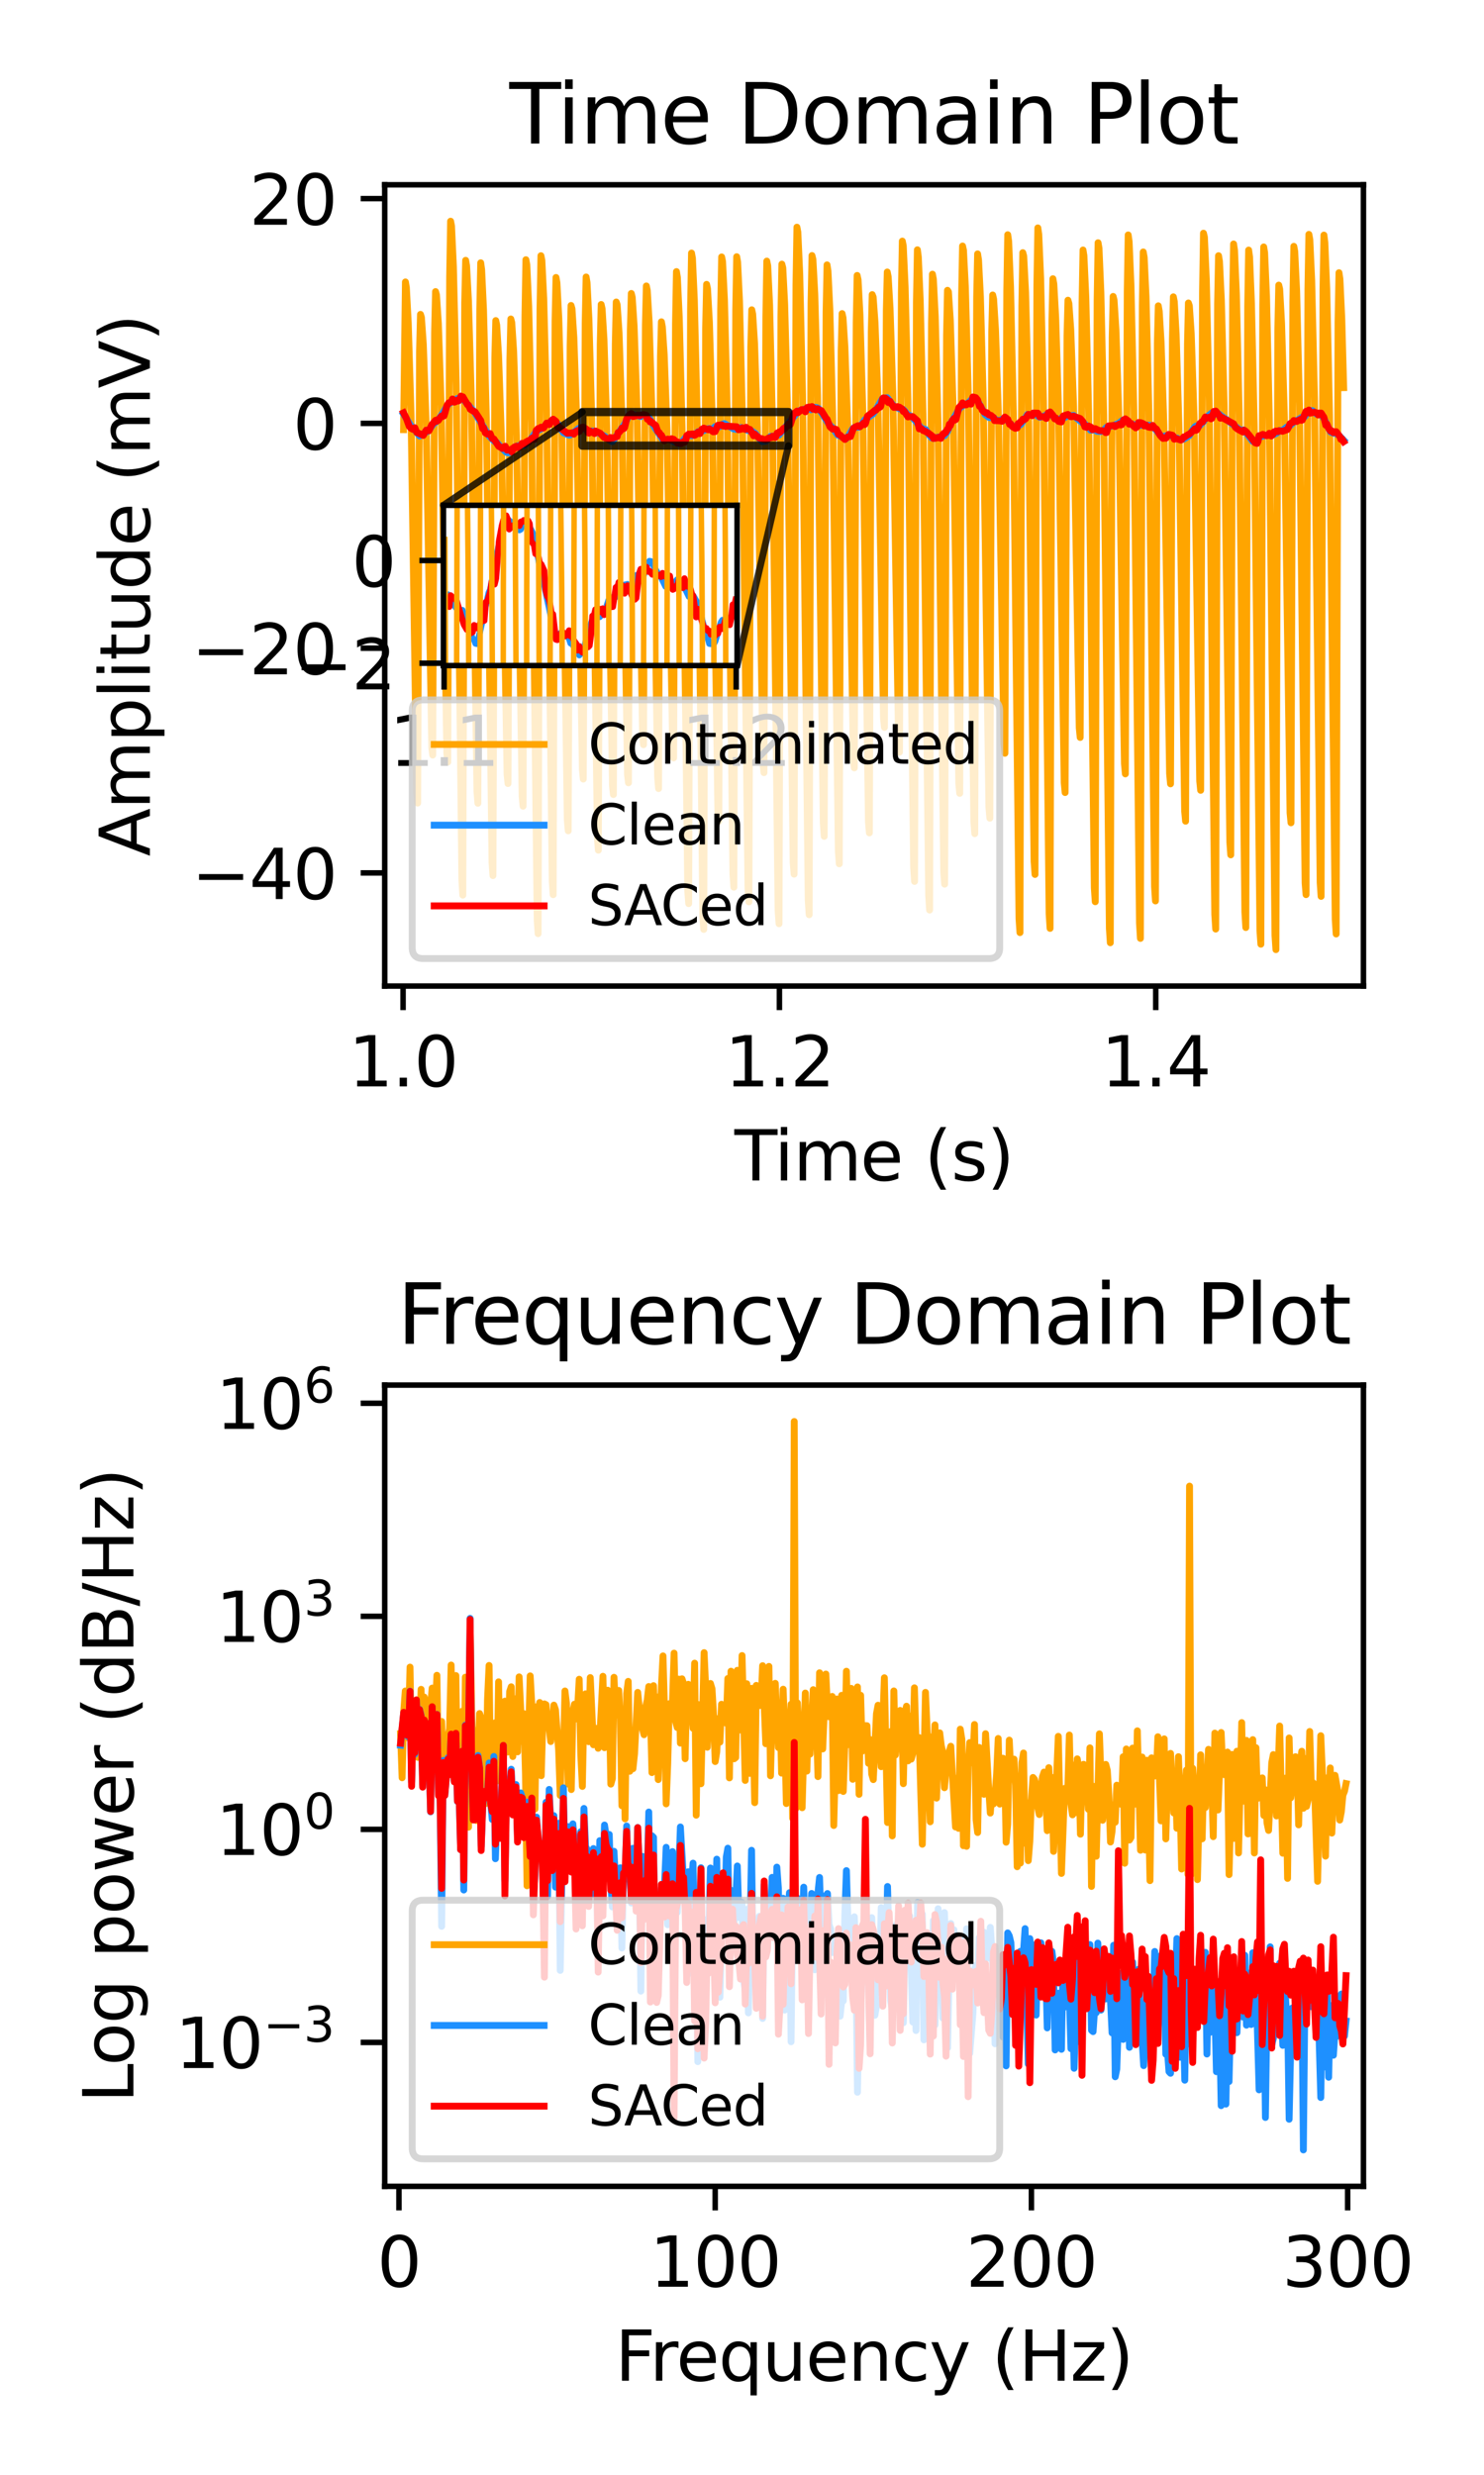 <?xml version="1.0" encoding="utf-8" standalone="no"?>
<!DOCTYPE svg PUBLIC "-//W3C//DTD SVG 1.1//EN"
  "http://www.w3.org/Graphics/SVG/1.1/DTD/svg11.dtd">
<svg xmlns:xlink="http://www.w3.org/1999/xlink" width="216pt" height="360pt" viewBox="0 0 216 360" xmlns="http://www.w3.org/2000/svg" version="1.1">
 <defs>
  <style type="text/css">*{stroke-linejoin: round; stroke-linecap: butt}</style>
 </defs>
 <g id="figure_1">
  <g id="patch_1">
   <path d="M 0 360 
L 216 360 
L 216 0 
L 0 0 
z
" style="fill: #ffffff"/>
  </g>
  <g id="axes_1">
   <g id="patch_2">
    <path d="M 55.997 143.44 
L 198.454 143.44 
L 198.454 26.88 
L 55.997 26.88 
z
" style="fill: #ffffff"/>
   </g>
   <g id="matplotlib.axis_1">
    <g id="xtick_1">
     <g id="line2d_1">
      <defs>
       <path id="m90d2102adb" d="M 0 0 
L 0 3.5 
" style="stroke: #000000; stroke-width: 0.8"/>
      </defs>
      <g>
       <use xlink:href="#m90d2102adb" x="58.668" y="143.44" style="stroke: #000000; stroke-width: 0.8"/>
      </g>
     </g>
     <g id="text_1">
      <!-- 1.0 -->
      <g transform="translate(50.717 158.038) scale(0.1 -0.1)">
       <defs>
        <path id="DejaVuSans-31" d="M 794 531 
L 1825 531 
L 1825 4091 
L 703 3866 
L 703 4441 
L 1819 4666 
L 2450 4666 
L 2450 531 
L 3481 531 
L 3481 0 
L 794 0 
L 794 531 
z
" transform="scale(0.016)"/>
        <path id="DejaVuSans-2e" d="M 684 794 
L 1344 794 
L 1344 0 
L 684 0 
L 684 794 
z
" transform="scale(0.016)"/>
        <path id="DejaVuSans-30" d="M 2034 4250 
Q 1547 4250 1301 3770 
Q 1056 3291 1056 2328 
Q 1056 1369 1301 889 
Q 1547 409 2034 409 
Q 2525 409 2770 889 
Q 3016 1369 3016 2328 
Q 3016 3291 2770 3770 
Q 2525 4250 2034 4250 
z
M 2034 4750 
Q 2819 4750 3233 4129 
Q 3647 3509 3647 2328 
Q 3647 1150 3233 529 
Q 2819 -91 2034 -91 
Q 1250 -91 836 529 
Q 422 1150 422 2328 
Q 422 3509 836 4129 
Q 1250 4750 2034 4750 
z
" transform="scale(0.016)"/>
       </defs>
       <use xlink:href="#DejaVuSans-31"/>
       <use xlink:href="#DejaVuSans-2e" x="63.623"/>
       <use xlink:href="#DejaVuSans-30" x="95.41"/>
      </g>
     </g>
    </g>
    <g id="xtick_2">
     <g id="line2d_2">
      <g>
       <use xlink:href="#m90d2102adb" x="113.446" y="143.44" style="stroke: #000000; stroke-width: 0.8"/>
      </g>
     </g>
     <g id="text_2">
      <!-- 1.2 -->
      <g transform="translate(105.494 158.038) scale(0.1 -0.1)">
       <defs>
        <path id="DejaVuSans-32" d="M 1228 531 
L 3431 531 
L 3431 0 
L 469 0 
L 469 531 
Q 828 903 1448 1529 
Q 2069 2156 2228 2338 
Q 2531 2678 2651 2914 
Q 2772 3150 2772 3378 
Q 2772 3750 2511 3984 
Q 2250 4219 1831 4219 
Q 1534 4219 1204 4116 
Q 875 4013 500 3803 
L 500 4441 
Q 881 4594 1212 4672 
Q 1544 4750 1819 4750 
Q 2544 4750 2975 4387 
Q 3406 4025 3406 3419 
Q 3406 3131 3298 2873 
Q 3191 2616 2906 2266 
Q 2828 2175 2409 1742 
Q 1991 1309 1228 531 
z
" transform="scale(0.016)"/>
       </defs>
       <use xlink:href="#DejaVuSans-31"/>
       <use xlink:href="#DejaVuSans-2e" x="63.623"/>
       <use xlink:href="#DejaVuSans-32" x="95.41"/>
      </g>
     </g>
    </g>
    <g id="xtick_3">
     <g id="line2d_3">
      <g>
       <use xlink:href="#m90d2102adb" x="168.223" y="143.44" style="stroke: #000000; stroke-width: 0.8"/>
      </g>
     </g>
     <g id="text_3">
      <!-- 1.4 -->
      <g transform="translate(160.272 158.038) scale(0.1 -0.1)">
       <defs>
        <path id="DejaVuSans-34" d="M 2419 4116 
L 825 1625 
L 2419 1625 
L 2419 4116 
z
M 2253 4666 
L 3047 4666 
L 3047 1625 
L 3713 1625 
L 3713 1100 
L 3047 1100 
L 3047 0 
L 2419 0 
L 2419 1100 
L 313 1100 
L 313 1709 
L 2253 4666 
z
" transform="scale(0.016)"/>
       </defs>
       <use xlink:href="#DejaVuSans-31"/>
       <use xlink:href="#DejaVuSans-2e" x="63.623"/>
       <use xlink:href="#DejaVuSans-34" x="95.41"/>
      </g>
     </g>
    </g>
    <g id="text_4">
     <!-- Time (s) -->
     <g transform="translate(106.897 171.717) scale(0.1 -0.1)">
      <defs>
       <path id="DejaVuSans-54" d="M -19 4666 
L 3928 4666 
L 3928 4134 
L 2272 4134 
L 2272 0 
L 1638 0 
L 1638 4134 
L -19 4134 
L -19 4666 
z
" transform="scale(0.016)"/>
       <path id="DejaVuSans-69" d="M 603 3500 
L 1178 3500 
L 1178 0 
L 603 0 
L 603 3500 
z
M 603 4863 
L 1178 4863 
L 1178 4134 
L 603 4134 
L 603 4863 
z
" transform="scale(0.016)"/>
       <path id="DejaVuSans-6d" d="M 3328 2828 
Q 3544 3216 3844 3400 
Q 4144 3584 4550 3584 
Q 5097 3584 5394 3201 
Q 5691 2819 5691 2113 
L 5691 0 
L 5113 0 
L 5113 2094 
Q 5113 2597 4934 2840 
Q 4756 3084 4391 3084 
Q 3944 3084 3684 2787 
Q 3425 2491 3425 1978 
L 3425 0 
L 2847 0 
L 2847 2094 
Q 2847 2600 2669 2842 
Q 2491 3084 2119 3084 
Q 1678 3084 1418 2786 
Q 1159 2488 1159 1978 
L 1159 0 
L 581 0 
L 581 3500 
L 1159 3500 
L 1159 2956 
Q 1356 3278 1631 3431 
Q 1906 3584 2284 3584 
Q 2666 3584 2933 3390 
Q 3200 3197 3328 2828 
z
" transform="scale(0.016)"/>
       <path id="DejaVuSans-65" d="M 3597 1894 
L 3597 1613 
L 953 1613 
Q 991 1019 1311 708 
Q 1631 397 2203 397 
Q 2534 397 2845 478 
Q 3156 559 3463 722 
L 3463 178 
Q 3153 47 2828 -22 
Q 2503 -91 2169 -91 
Q 1331 -91 842 396 
Q 353 884 353 1716 
Q 353 2575 817 3079 
Q 1281 3584 2069 3584 
Q 2775 3584 3186 3129 
Q 3597 2675 3597 1894 
z
M 3022 2063 
Q 3016 2534 2758 2815 
Q 2500 3097 2075 3097 
Q 1594 3097 1305 2825 
Q 1016 2553 972 2059 
L 3022 2063 
z
" transform="scale(0.016)"/>
       <path id="DejaVuSans-20" transform="scale(0.016)"/>
       <path id="DejaVuSans-28" d="M 1984 4856 
Q 1566 4138 1362 3434 
Q 1159 2731 1159 2009 
Q 1159 1288 1364 580 
Q 1569 -128 1984 -844 
L 1484 -844 
Q 1016 -109 783 600 
Q 550 1309 550 2009 
Q 550 2706 781 3412 
Q 1013 4119 1484 4856 
L 1984 4856 
z
" transform="scale(0.016)"/>
       <path id="DejaVuSans-73" d="M 2834 3397 
L 2834 2853 
Q 2591 2978 2328 3040 
Q 2066 3103 1784 3103 
Q 1356 3103 1142 2972 
Q 928 2841 928 2578 
Q 928 2378 1081 2264 
Q 1234 2150 1697 2047 
L 1894 2003 
Q 2506 1872 2764 1633 
Q 3022 1394 3022 966 
Q 3022 478 2636 193 
Q 2250 -91 1575 -91 
Q 1294 -91 989 -36 
Q 684 19 347 128 
L 347 722 
Q 666 556 975 473 
Q 1284 391 1588 391 
Q 1994 391 2212 530 
Q 2431 669 2431 922 
Q 2431 1156 2273 1281 
Q 2116 1406 1581 1522 
L 1381 1569 
Q 847 1681 609 1914 
Q 372 2147 372 2553 
Q 372 3047 722 3315 
Q 1072 3584 1716 3584 
Q 2034 3584 2315 3537 
Q 2597 3491 2834 3397 
z
" transform="scale(0.016)"/>
       <path id="DejaVuSans-29" d="M 513 4856 
L 1013 4856 
Q 1481 4119 1714 3412 
Q 1947 2706 1947 2009 
Q 1947 1309 1714 600 
Q 1481 -109 1013 -844 
L 513 -844 
Q 928 -128 1133 580 
Q 1338 1288 1338 2009 
Q 1338 2731 1133 3434 
Q 928 4138 513 4856 
z
" transform="scale(0.016)"/>
      </defs>
      <use xlink:href="#DejaVuSans-54"/>
      <use xlink:href="#DejaVuSans-69" x="57.959"/>
      <use xlink:href="#DejaVuSans-6d" x="85.742"/>
      <use xlink:href="#DejaVuSans-65" x="183.154"/>
      <use xlink:href="#DejaVuSans-20" x="244.678"/>
      <use xlink:href="#DejaVuSans-28" x="276.465"/>
      <use xlink:href="#DejaVuSans-73" x="315.479"/>
      <use xlink:href="#DejaVuSans-29" x="367.578"/>
     </g>
    </g>
   </g>
   <g id="matplotlib.axis_2">
    <g id="ytick_1">
     <g id="line2d_4">
      <defs>
       <path id="m259704438a" d="M 0 0 
L -3.5 0 
" style="stroke: #000000; stroke-width: 0.8"/>
      </defs>
      <g>
       <use xlink:href="#m259704438a" x="55.997" y="126.983" style="stroke: #000000; stroke-width: 0.8"/>
      </g>
     </g>
     <g id="text_5">
      <!-- −40 -->
      <g transform="translate(27.892 130.783) scale(0.1 -0.1)">
       <defs>
        <path id="DejaVuSans-2212" d="M 678 2272 
L 4684 2272 
L 4684 1741 
L 678 1741 
L 678 2272 
z
" transform="scale(0.016)"/>
       </defs>
       <use xlink:href="#DejaVuSans-2212"/>
       <use xlink:href="#DejaVuSans-34" x="83.789"/>
       <use xlink:href="#DejaVuSans-30" x="147.412"/>
      </g>
     </g>
    </g>
    <g id="ytick_2">
     <g id="line2d_5">
      <g>
       <use xlink:href="#m259704438a" x="55.997" y="94.286" style="stroke: #000000; stroke-width: 0.8"/>
      </g>
     </g>
     <g id="text_6">
      <!-- −20 -->
      <g transform="translate(27.892 98.085) scale(0.1 -0.1)">
       <use xlink:href="#DejaVuSans-2212"/>
       <use xlink:href="#DejaVuSans-32" x="83.789"/>
       <use xlink:href="#DejaVuSans-30" x="147.412"/>
      </g>
     </g>
    </g>
    <g id="ytick_3">
     <g id="line2d_6">
      <g>
       <use xlink:href="#m259704438a" x="55.997" y="61.589" style="stroke: #000000; stroke-width: 0.8"/>
      </g>
     </g>
     <g id="text_7">
      <!-- 0 -->
      <g transform="translate(42.635 65.388) scale(0.1 -0.1)">
       <use xlink:href="#DejaVuSans-30"/>
      </g>
     </g>
    </g>
    <g id="ytick_4">
     <g id="line2d_7">
      <g>
       <use xlink:href="#m259704438a" x="55.997" y="28.892" style="stroke: #000000; stroke-width: 0.8"/>
      </g>
     </g>
     <g id="text_8">
      <!-- 20 -->
      <g transform="translate(36.272 32.691) scale(0.1 -0.1)">
       <use xlink:href="#DejaVuSans-32"/>
       <use xlink:href="#DejaVuSans-30" x="63.623"/>
      </g>
     </g>
    </g>
    <g id="text_9">
     <!-- Amplitude (mV) -->
     <g transform="translate(21.813 124.564) rotate(-90) scale(0.1 -0.1)">
      <defs>
       <path id="DejaVuSans-41" d="M 2188 4044 
L 1331 1722 
L 3047 1722 
L 2188 4044 
z
M 1831 4666 
L 2547 4666 
L 4325 0 
L 3669 0 
L 3244 1197 
L 1141 1197 
L 716 0 
L 50 0 
L 1831 4666 
z
" transform="scale(0.016)"/>
       <path id="DejaVuSans-70" d="M 1159 525 
L 1159 -1331 
L 581 -1331 
L 581 3500 
L 1159 3500 
L 1159 2969 
Q 1341 3281 1617 3432 
Q 1894 3584 2278 3584 
Q 2916 3584 3314 3078 
Q 3713 2572 3713 1747 
Q 3713 922 3314 415 
Q 2916 -91 2278 -91 
Q 1894 -91 1617 61 
Q 1341 213 1159 525 
z
M 3116 1747 
Q 3116 2381 2855 2742 
Q 2594 3103 2138 3103 
Q 1681 3103 1420 2742 
Q 1159 2381 1159 1747 
Q 1159 1113 1420 752 
Q 1681 391 2138 391 
Q 2594 391 2855 752 
Q 3116 1113 3116 1747 
z
" transform="scale(0.016)"/>
       <path id="DejaVuSans-6c" d="M 603 4863 
L 1178 4863 
L 1178 0 
L 603 0 
L 603 4863 
z
" transform="scale(0.016)"/>
       <path id="DejaVuSans-74" d="M 1172 4494 
L 1172 3500 
L 2356 3500 
L 2356 3053 
L 1172 3053 
L 1172 1153 
Q 1172 725 1289 603 
Q 1406 481 1766 481 
L 2356 481 
L 2356 0 
L 1766 0 
Q 1100 0 847 248 
Q 594 497 594 1153 
L 594 3053 
L 172 3053 
L 172 3500 
L 594 3500 
L 594 4494 
L 1172 4494 
z
" transform="scale(0.016)"/>
       <path id="DejaVuSans-75" d="M 544 1381 
L 544 3500 
L 1119 3500 
L 1119 1403 
Q 1119 906 1312 657 
Q 1506 409 1894 409 
Q 2359 409 2629 706 
Q 2900 1003 2900 1516 
L 2900 3500 
L 3475 3500 
L 3475 0 
L 2900 0 
L 2900 538 
Q 2691 219 2414 64 
Q 2138 -91 1772 -91 
Q 1169 -91 856 284 
Q 544 659 544 1381 
z
M 1991 3584 
L 1991 3584 
z
" transform="scale(0.016)"/>
       <path id="DejaVuSans-64" d="M 2906 2969 
L 2906 4863 
L 3481 4863 
L 3481 0 
L 2906 0 
L 2906 525 
Q 2725 213 2448 61 
Q 2172 -91 1784 -91 
Q 1150 -91 751 415 
Q 353 922 353 1747 
Q 353 2572 751 3078 
Q 1150 3584 1784 3584 
Q 2172 3584 2448 3432 
Q 2725 3281 2906 2969 
z
M 947 1747 
Q 947 1113 1208 752 
Q 1469 391 1925 391 
Q 2381 391 2643 752 
Q 2906 1113 2906 1747 
Q 2906 2381 2643 2742 
Q 2381 3103 1925 3103 
Q 1469 3103 1208 2742 
Q 947 2381 947 1747 
z
" transform="scale(0.016)"/>
       <path id="DejaVuSans-56" d="M 1831 0 
L 50 4666 
L 709 4666 
L 2188 738 
L 3669 4666 
L 4325 4666 
L 2547 0 
L 1831 0 
z
" transform="scale(0.016)"/>
      </defs>
      <use xlink:href="#DejaVuSans-41"/>
      <use xlink:href="#DejaVuSans-6d" x="68.408"/>
      <use xlink:href="#DejaVuSans-70" x="165.82"/>
      <use xlink:href="#DejaVuSans-6c" x="229.297"/>
      <use xlink:href="#DejaVuSans-69" x="257.08"/>
      <use xlink:href="#DejaVuSans-74" x="284.863"/>
      <use xlink:href="#DejaVuSans-75" x="324.072"/>
      <use xlink:href="#DejaVuSans-64" x="387.451"/>
      <use xlink:href="#DejaVuSans-65" x="450.928"/>
      <use xlink:href="#DejaVuSans-20" x="512.451"/>
      <use xlink:href="#DejaVuSans-28" x="544.238"/>
      <use xlink:href="#DejaVuSans-6d" x="583.252"/>
      <use xlink:href="#DejaVuSans-56" x="680.664"/>
      <use xlink:href="#DejaVuSans-29" x="749.072"/>
     </g>
    </g>
   </g>
   <g id="line2d_8">
    <path d="M 58.737 62.505 
L 59.011 41.015 
L 59.148 41.831 
L 59.422 46.953 
L 59.832 60.41 
L 60.654 115.254 
L 60.791 116.819 
L 61.065 51.203 
L 61.202 45.733 
L 61.339 46.172 
L 61.613 50.056 
L 62.024 61.419 
L 62.846 108.717 
L 62.983 109.838 
L 63.257 48.388 
L 63.394 42.415 
L 63.531 42.891 
L 63.805 47.046 
L 64.216 58.99 
L 65.038 109.571 
L 65.175 110.862 
L 65.449 40.33 
L 65.586 32.178 
L 65.723 32.863 
L 65.996 38.797 
L 66.407 55.94 
L 67.229 128.059 
L 67.366 130.216 
L 67.64 44.042 
L 67.777 37.869 
L 67.914 38.646 
L 68.188 43.765 
L 68.599 57.825 
L 69.421 115.105 
L 69.558 116.848 
L 69.832 45.072 
L 69.969 38.228 
L 70.106 39.222 
L 70.38 45.096 
L 70.791 61.058 
L 71.613 125.453 
L 71.75 127.375 
L 72.024 52.029 
L 72.16 46.635 
L 72.297 47.282 
L 72.571 51.731 
L 72.982 63.701 
L 73.804 112.629 
L 73.941 113.985 
L 74.215 52.38 
L 74.352 46.401 
L 74.489 46.925 
L 74.763 51.114 
L 75.174 63.365 
L 75.996 115.838 
L 76.133 117.276 
L 76.407 46.08 
L 76.544 37.781 
L 76.681 38.519 
L 76.955 44.571 
L 77.366 61.557 
L 78.188 133.846 
L 78.324 135.821 
L 78.598 45.024 
L 78.735 37.197 
L 78.872 37.873 
L 79.146 43.456 
L 79.557 59.665 
L 80.379 128.204 
L 80.516 130.151 
L 80.79 46.718 
L 80.927 40.363 
L 81.064 41.123 
L 81.338 46.325 
L 81.749 60.902 
L 82.571 119.247 
L 82.708 120.859 
L 82.982 50.326 
L 83.119 44.434 
L 83.256 44.91 
L 83.53 49.101 
L 83.941 61.014 
L 84.762 111.898 
L 84.899 113.329 
L 85.173 47.028 
L 85.31 40.294 
L 85.447 41.103 
L 85.721 46.436 
L 86.132 60.918 
L 86.954 121.922 
L 87.091 123.677 
L 87.365 50.11 
L 87.502 44.292 
L 87.639 44.92 
L 87.913 49.405 
L 88.324 62.221 
L 89.146 114.297 
L 89.283 115.579 
L 89.557 50.102 
L 89.694 43.931 
L 89.831 44.333 
L 90.105 48.381 
L 90.516 60.725 
L 91.337 112.711 
L 91.474 113.87 
L 91.748 48.098 
L 91.885 42.689 
L 92.022 43.234 
L 92.296 47.406 
L 92.707 59.107 
L 93.529 107.058 
L 93.666 108.333 
L 93.94 47.297 
L 94.077 41.596 
L 94.214 42.244 
L 94.488 46.842 
L 94.899 60.049 
L 95.721 113.055 
L 95.858 114.713 
L 96.132 51.795 
L 96.269 46.81 
L 96.406 47.535 
L 96.68 51.593 
L 97.091 62.555 
L 97.912 108.953 
L 98.049 110.248 
L 98.323 47.032 
L 98.46 39.507 
L 98.597 40.357 
L 98.871 46.18 
L 99.282 62.217 
L 100.104 129.561 
L 100.241 131.448 
L 100.515 44.952 
L 100.652 36.81 
L 100.789 37.569 
L 101.063 43.641 
L 101.474 60.725 
L 102.296 133.25 
L 102.433 135.197 
L 102.707 47.811 
L 102.844 41.366 
L 102.981 41.997 
L 103.255 46.856 
L 103.665 60.774 
L 104.487 117.934 
L 104.624 119.461 
L 104.898 44.987 
L 105.035 37.377 
L 105.172 38.035 
L 105.446 43.632 
L 105.857 59.902 
L 106.679 127.157 
L 106.816 129.059 
L 107.09 45.08 
L 107.227 37.343 
L 107.364 38.104 
L 107.638 43.792 
L 108.049 60.216 
L 108.871 129.169 
L 109.008 131.19 
L 109.282 50.442 
L 109.419 45.062 
L 109.556 45.669 
L 109.829 49.944 
L 110.24 62.147 
L 111.062 111.093 
L 111.199 112.396 
L 111.473 46.115 
L 111.61 37.982 
L 111.747 38.651 
L 112.021 44.367 
L 112.432 61.409 
L 113.254 132.435 
L 113.391 134.375 
L 113.665 46.092 
L 113.802 38.424 
L 113.939 38.957 
L 114.213 44.277 
L 114.624 59.711 
L 115.446 125.444 
L 115.583 127.163 
L 115.857 41.44 
L 115.993 33.047 
L 116.13 33.772 
L 116.404 39.838 
L 116.815 57.439 
L 117.637 130.933 
L 117.774 133.063 
L 118.048 44.129 
L 118.185 37.174 
L 118.322 37.731 
L 118.596 42.805 
L 119.007 57.545 
L 119.829 119.684 
L 119.966 121.664 
L 120.24 45.323 
L 120.377 38.53 
L 120.514 39.423 
L 120.788 45.036 
L 121.199 60.39 
L 122.021 123.814 
L 122.158 125.659 
L 122.431 51.088 
L 122.568 45.616 
L 122.705 46.227 
L 122.979 50.498 
L 123.39 62.075 
L 124.212 110.382 
L 124.349 111.702 
L 124.623 46.882 
L 124.76 40.067 
L 124.897 40.696 
L 125.171 45.764 
L 125.582 59.658 
L 126.404 119.543 
L 126.541 121.157 
L 126.815 48.275 
L 126.952 42.855 
L 127.089 43.207 
L 127.363 46.928 
L 127.774 57.715 
L 128.595 104.481 
L 128.732 105.814 
L 129.006 45.132 
L 129.143 39.568 
L 129.28 40.272 
L 129.554 44.919 
L 129.965 57.558 
L 130.787 107.96 
L 130.924 109.415 
L 131.198 42.568 
L 131.335 35.072 
L 131.472 35.754 
L 131.746 41.748 
L 132.157 58.328 
L 132.979 126.15 
L 133.116 128.22 
L 133.39 43.925 
L 133.527 36.338 
L 133.664 37.38 
L 133.938 43.624 
L 134.349 60.305 
L 135.17 130.237 
L 135.307 132.382 
L 135.581 47.096 
L 135.718 39.884 
L 135.855 40.606 
L 136.129 46.03 
L 136.54 61.683 
L 137.362 126.93 
L 137.499 128.62 
L 137.773 48.808 
L 137.91 42.231 
L 138.047 42.445 
L 138.321 46.571 
L 138.732 59.25 
L 139.554 113.941 
L 139.691 115.406 
L 139.965 43.053 
L 140.102 35.787 
L 140.239 36.4 
L 140.513 41.755 
L 140.924 56.795 
L 141.745 119.466 
L 141.882 121.272 
L 142.156 43.253 
L 142.293 36.932 
L 142.43 37.808 
L 142.704 43.211 
L 143.115 58.196 
L 143.937 117.4 
L 144.074 119.018 
L 144.348 48.326 
L 144.485 42.91 
L 144.622 43.505 
L 144.896 47.902 
L 145.307 59.792 
L 146.129 108.188 
L 146.266 109.575 
L 146.54 42.322 
L 146.677 34.146 
L 146.814 35.099 
L 147.088 41.763 
L 147.498 60.027 
L 148.32 133.643 
L 148.457 135.664 
L 148.731 44.52 
L 148.868 36.754 
L 149.005 37.252 
L 149.279 42.524 
L 149.69 58.344 
L 150.512 125.308 
L 150.649 127.202 
L 150.923 41.482 
L 151.06 33.151 
L 151.197 34.096 
L 151.471 40.504 
L 151.882 58.389 
L 152.704 132.934 
L 152.841 135.049 
L 153.115 46.464 
L 153.252 40.547 
L 153.389 41.305 
L 153.662 46.212 
L 154.073 59.494 
L 154.895 113.838 
L 155.032 115.291 
L 155.306 48.876 
L 155.443 43.669 
L 155.58 44.148 
L 155.854 47.952 
L 156.265 59.078 
L 157.087 105.885 
L 157.224 107.276 
L 157.498 44.054 
L 157.635 36.368 
L 157.772 37.216 
L 158.046 43.233 
L 158.457 60.178 
L 159.279 129.166 
L 159.416 131.172 
L 159.69 43.698 
L 159.827 35.311 
L 159.963 36.1 
L 160.237 42.541 
L 160.648 60.387 
L 161.47 135.058 
L 161.607 137.137 
L 161.881 49.03 
L 162.018 43.12 
L 162.155 43.65 
L 162.429 47.932 
L 162.84 60.078 
L 163.662 111.083 
L 163.799 112.574 
L 164.073 42.357 
L 164.21 34.174 
L 164.347 35.136 
L 164.621 41.607 
L 165.032 59.622 
L 165.854 134.279 
L 165.991 136.505 
L 166.264 44.377 
L 166.401 36.652 
L 166.538 37.421 
L 166.812 43.2 
L 167.223 59.851 
L 168.045 128.98 
L 168.182 131.057 
L 168.456 49.939 
L 168.593 44.488 
L 168.73 45.282 
L 169.004 49.807 
L 169.415 62.006 
L 170.237 112.523 
L 170.374 114.024 
L 170.648 49.31 
L 170.785 43.18 
L 170.922 43.88 
L 171.196 48.658 
L 171.607 62.254 
L 172.429 117.996 
L 172.565 119.456 
L 172.839 50.062 
L 172.976 44.072 
L 173.113 44.483 
L 173.387 48.522 
L 173.798 60.71 
L 174.62 113.601 
L 174.757 114.965 
L 175.031 42.488 
L 175.168 33.922 
L 175.305 34.497 
L 175.579 40.522 
L 175.99 58.237 
L 176.812 133.024 
L 176.949 135.148 
L 177.223 44.222 
L 177.36 37.196 
L 177.497 38.015 
L 177.771 43.634 
L 178.182 58.98 
L 179.003 122.466 
L 179.14 124.355 
L 179.414 43.48 
L 179.551 35.489 
L 179.688 36.386 
L 179.962 42.787 
L 180.373 60.358 
L 181.195 132.688 
L 181.332 134.926 
L 181.606 44.538 
L 181.743 36.378 
L 181.88 37.367 
L 182.154 44.111 
L 182.565 62.142 
L 183.387 135.376 
L 183.524 137.35 
L 183.798 44.322 
L 183.935 35.922 
L 184.072 36.767 
L 184.346 43.108 
L 184.757 60.985 
L 185.578 136.094 
L 185.715 138.142 
L 185.989 48.113 
L 186.126 41.477 
L 186.263 42.059 
L 186.537 47.033 
L 186.948 60.668 
L 187.77 118.237 
L 187.907 119.69 
L 188.181 43.85 
L 188.318 35.836 
L 188.455 36.577 
L 188.729 42.34 
L 189.14 58.86 
L 189.962 128.464 
L 190.099 130.141 
L 190.373 42.047 
L 190.51 34.096 
L 190.647 34.832 
L 190.921 40.775 
L 191.331 57.977 
L 192.153 128.402 
L 192.29 130.394 
L 192.564 42.124 
L 192.701 34.198 
L 192.838 35.29 
L 193.112 42.072 
L 193.523 60.513 
L 194.345 133.732 
L 194.482 135.862 
L 194.756 46.833 
L 194.893 39.671 
L 195.03 40.585 
L 195.304 46.429 
L 195.578 56.388 
L 195.578 56.388 
" clip-path="url(#pef112a5749)" style="fill: none; stroke: #ffa500; stroke-linecap: square"/>
   </g>
   <g id="line2d_9">
    <path d="M 58.737 60.236 
L 59.832 61.978 
L 59.969 62.046 
L 61.065 63.417 
L 62.298 62.712 
L 63.12 61.632 
L 63.394 61.445 
L 63.805 61.07 
L 64.49 60.039 
L 65.175 58.886 
L 65.449 58.664 
L 65.859 58.39 
L 66.133 58.241 
L 66.27 58.221 
L 66.544 57.978 
L 67.229 57.871 
L 69.01 59.88 
L 71.202 63.45 
L 72.024 64.245 
L 72.297 64.359 
L 73.119 65.249 
L 73.667 65.778 
L 73.941 65.881 
L 74.078 65.88 
L 74.352 65.628 
L 74.489 65.566 
L 75.037 64.957 
L 75.859 64.719 
L 76.133 64.766 
L 76.27 64.797 
L 76.681 64.505 
L 76.955 64.32 
L 78.051 62.751 
L 79.009 62.253 
L 79.557 61.683 
L 79.968 61.512 
L 80.379 61.099 
L 80.653 61.252 
L 81.201 61.656 
L 81.749 62.585 
L 82.023 62.965 
L 82.845 63.304 
L 82.982 63.286 
L 83.393 62.927 
L 83.667 62.774 
L 84.215 62.321 
L 84.489 62.235 
L 85.173 62.422 
L 85.858 62.788 
L 86.132 62.691 
L 86.269 62.773 
L 86.543 62.694 
L 88.05 63.473 
L 88.735 64.07 
L 89.146 64.245 
L 89.557 63.655 
L 90.926 61.663 
L 91.611 60.336 
L 92.022 60.273 
L 93.255 60.597 
L 93.529 60.397 
L 93.803 60.37 
L 94.351 60.671 
L 94.625 61.013 
L 95.31 62.224 
L 95.858 63.016 
L 96.406 63.868 
L 96.817 63.97 
L 97.091 63.9 
L 97.775 64.08 
L 98.049 64.241 
L 98.871 64.56 
L 99.145 64.401 
L 99.83 63.604 
L 100.241 63.327 
L 100.652 63.387 
L 101.2 63.139 
L 101.611 62.789 
L 102.296 62.684 
L 103.118 62.351 
L 103.255 62.339 
L 103.528 62.475 
L 103.665 62.452 
L 104.076 62.057 
L 104.761 62.07 
L 105.172 61.693 
L 105.446 61.612 
L 106.816 62.419 
L 106.953 62.37 
L 107.09 62.462 
L 107.912 62.194 
L 108.323 62.351 
L 108.734 62.562 
L 109.145 62.702 
L 109.419 62.705 
L 109.966 63.081 
L 110.514 63.812 
L 110.651 63.885 
L 110.925 64.239 
L 111.473 64.17 
L 112.158 63.481 
L 112.843 63.42 
L 113.391 63.277 
L 114.213 62.241 
L 115.172 61.056 
L 116.267 59.771 
L 116.815 59.591 
L 117.637 59.384 
L 118.048 59.61 
L 118.596 59.253 
L 118.87 59.289 
L 119.144 59.416 
L 119.829 60.416 
L 120.377 61.312 
L 120.925 62.013 
L 121.199 62.21 
L 121.884 63.243 
L 123.116 63.847 
L 123.527 63.364 
L 124.075 62.421 
L 124.349 62.176 
L 125.034 62.134 
L 125.308 61.91 
L 125.856 61.075 
L 127.089 60.203 
L 127.637 59.351 
L 128.459 57.963 
L 129.143 57.853 
L 129.554 58.393 
L 130.102 59.08 
L 131.335 59.642 
L 131.472 59.577 
L 131.746 59.853 
L 132.02 60.241 
L 132.705 60.599 
L 133.253 61.239 
L 134.075 62.268 
L 134.76 62.502 
L 135.17 63.186 
L 135.581 63.668 
L 135.855 63.773 
L 136.54 63.591 
L 136.677 63.646 
L 136.951 63.503 
L 137.499 63.362 
L 137.91 62.755 
L 138.458 61.425 
L 139.691 59.352 
L 140.376 58.853 
L 140.65 58.817 
L 141.061 58.469 
L 141.608 57.934 
L 141.882 57.9 
L 142.156 58.059 
L 142.841 59.304 
L 143.389 60.293 
L 143.937 60.721 
L 144.622 60.782 
L 145.033 61.102 
L 145.581 61.201 
L 145.855 60.962 
L 146.266 60.907 
L 146.54 61.077 
L 146.951 61.537 
L 147.635 62.199 
L 147.909 62.166 
L 148.594 61.726 
L 149.553 60.289 
L 150.375 60.324 
L 150.649 60.273 
L 151.06 60.526 
L 151.334 60.702 
L 152.019 60.5 
L 152.567 60.148 
L 152.841 60.282 
L 153.115 60.336 
L 153.526 60.877 
L 154.073 61.091 
L 154.484 60.818 
L 154.758 60.819 
L 155.443 60.511 
L 156.265 60.423 
L 156.813 60.901 
L 157.498 61.461 
L 157.772 61.551 
L 158.594 62.373 
L 158.731 62.576 
L 159.279 62.527 
L 159.69 62.744 
L 160.237 62.776 
L 160.648 62.581 
L 161.059 62.148 
L 162.018 61.921 
L 162.84 61.579 
L 163.388 61.139 
L 163.525 61.086 
L 165.032 61.804 
L 165.58 61.714 
L 165.854 61.741 
L 166.128 61.885 
L 166.401 61.779 
L 167.497 61.883 
L 167.908 62.145 
L 168.319 62.618 
L 169.141 63.62 
L 169.278 63.654 
L 169.552 63.423 
L 170.237 63.27 
L 171.059 63.707 
L 171.333 63.731 
L 171.744 63.979 
L 172.292 63.872 
L 173.113 63.359 
L 173.524 62.628 
L 173.935 62.065 
L 174.209 61.932 
L 174.62 61.91 
L 175.168 61.338 
L 175.579 60.724 
L 176.127 60.267 
L 176.401 60.06 
L 176.675 60.06 
L 176.949 60.268 
L 177.36 60.184 
L 178.182 60.816 
L 178.456 60.974 
L 180.373 62.462 
L 180.647 62.539 
L 181.058 62.557 
L 182.017 63.783 
L 182.291 64.155 
L 182.565 64.302 
L 183.524 63.501 
L 184.483 63.279 
L 184.757 63.179 
L 185.03 63.21 
L 185.441 63.196 
L 185.852 62.997 
L 186.263 62.625 
L 186.537 62.663 
L 186.811 62.512 
L 187.222 62.168 
L 187.77 61.92 
L 188.318 61.412 
L 188.729 61.187 
L 189.551 60.682 
L 189.825 60.663 
L 189.962 60.555 
L 190.373 59.841 
L 190.647 59.708 
L 191.058 59.748 
L 191.605 60.223 
L 192.016 60.198 
L 192.564 60.61 
L 193.112 61.713 
L 193.66 62.831 
L 193.934 62.964 
L 194.619 63.125 
L 195.03 63.484 
L 195.578 64.058 
L 195.578 64.058 
" clip-path="url(#pef112a5749)" style="fill: none; stroke: #1e90ff; stroke-linecap: square"/>
   </g>
   <g id="line2d_10">
    <path d="M 58.737 60.047 
L 59.148 60.873 
L 59.558 62.003 
L 59.832 62.315 
L 60.106 62.456 
L 60.38 62.223 
L 60.654 62.901 
L 61.613 63.333 
L 62.024 62.579 
L 62.435 62.67 
L 62.846 61.796 
L 63.394 61.143 
L 63.531 61.302 
L 63.668 61.048 
L 63.805 61.146 
L 64.216 60.556 
L 64.353 60.479 
L 64.49 60.567 
L 64.627 60.492 
L 64.764 60.062 
L 65.038 59.031 
L 65.312 58.602 
L 65.723 58.465 
L 65.859 58.046 
L 66.133 58.5 
L 66.27 58.453 
L 66.544 58.206 
L 66.681 58.331 
L 66.818 58.263 
L 67.092 57.62 
L 67.229 57.815 
L 67.366 57.719 
L 68.051 58.886 
L 68.188 58.932 
L 68.462 59.541 
L 69.01 59.872 
L 69.147 59.926 
L 69.969 61.163 
L 70.243 62.348 
L 70.38 62.199 
L 70.654 62.98 
L 70.928 63.15 
L 71.339 63.071 
L 71.613 63.763 
L 71.887 63.864 
L 72.571 64.906 
L 72.845 65.071 
L 72.982 65.048 
L 73.119 65.235 
L 73.393 65.112 
L 73.53 64.915 
L 73.804 65.482 
L 74.078 65.424 
L 74.352 65.59 
L 74.489 65.754 
L 74.626 65.211 
L 74.763 65.337 
L 74.9 65.014 
L 75.037 65.016 
L 75.174 64.904 
L 75.448 65.129 
L 75.585 65.067 
L 75.996 64.489 
L 76.407 64.609 
L 76.544 64.305 
L 76.681 64.298 
L 76.818 64.143 
L 76.955 64.31 
L 77.229 63.904 
L 77.503 63.692 
L 77.64 63.935 
L 77.777 63.917 
L 77.914 63.463 
L 78.051 62.6 
L 78.188 62.583 
L 78.324 62.338 
L 78.461 62.386 
L 78.735 62.144 
L 79.009 62.277 
L 79.146 62.223 
L 79.557 61.549 
L 79.694 61.555 
L 79.968 61.769 
L 80.242 61.194 
L 80.379 61.192 
L 80.516 60.979 
L 80.927 61.298 
L 81.201 62.171 
L 81.338 62.088 
L 82.571 63.024 
L 82.845 62.993 
L 83.119 62.993 
L 83.256 62.954 
L 83.53 63.152 
L 83.804 62.771 
L 84.078 62.641 
L 84.215 62.805 
L 84.352 62.737 
L 84.625 62.195 
L 84.899 62.13 
L 85.447 62.49 
L 85.584 62.947 
L 85.721 63.004 
L 85.858 62.687 
L 86.543 63.064 
L 86.68 62.7 
L 87.365 63.025 
L 87.913 63.63 
L 88.598 63.907 
L 88.735 63.868 
L 88.872 63.646 
L 89.146 63.744 
L 89.831 63.503 
L 89.968 62.912 
L 90.105 62.892 
L 90.379 62.591 
L 90.516 62.268 
L 90.79 62.35 
L 90.926 62.159 
L 91.2 60.974 
L 91.474 60.477 
L 91.748 60.246 
L 91.885 60.158 
L 92.022 60.275 
L 92.159 60.596 
L 92.844 60.402 
L 93.118 60.486 
L 93.392 60.358 
L 93.666 60.312 
L 94.077 60.415 
L 94.214 60.972 
L 94.488 61.095 
L 94.625 61.378 
L 94.762 61.339 
L 95.447 61.909 
L 95.721 62.722 
L 95.995 62.977 
L 96.132 63.271 
L 96.269 63.295 
L 96.68 64.118 
L 97.227 63.879 
L 97.501 63.979 
L 97.775 63.816 
L 97.912 64.001 
L 98.049 63.904 
L 98.323 64.195 
L 98.46 64.243 
L 98.597 64.453 
L 98.734 64.317 
L 99.008 64.515 
L 99.145 64.521 
L 99.419 64.279 
L 99.693 64.299 
L 99.83 63.971 
L 99.967 63.351 
L 100.104 63.349 
L 100.241 63.149 
L 100.378 63.231 
L 100.652 63.132 
L 100.789 63.235 
L 100.926 63.116 
L 101.063 63.322 
L 101.2 63.279 
L 101.611 62.838 
L 101.748 63.07 
L 101.885 63.064 
L 102.159 62.441 
L 102.296 62.454 
L 102.433 62.279 
L 103.118 62.525 
L 103.255 62.383 
L 103.802 62.81 
L 104.076 62.784 
L 104.487 61.862 
L 105.035 61.795 
L 105.172 61.945 
L 105.446 61.981 
L 105.583 62.038 
L 105.857 61.995 
L 107.227 62.076 
L 107.501 62.516 
L 107.912 62.425 
L 108.049 62.231 
L 108.46 62.459 
L 108.597 62.158 
L 108.871 62.418 
L 109.145 62.461 
L 109.556 63.123 
L 109.693 63.396 
L 109.829 63.128 
L 110.103 63.386 
L 110.514 63.736 
L 110.925 63.826 
L 111.199 63.941 
L 111.473 63.985 
L 111.61 63.86 
L 111.747 63.912 
L 111.884 63.702 
L 112.295 63.648 
L 112.432 63.461 
L 112.843 63.642 
L 112.98 63.433 
L 113.117 62.994 
L 113.254 63.052 
L 113.391 62.838 
L 113.528 62.907 
L 114.076 62.295 
L 114.213 62.374 
L 114.761 61.661 
L 114.898 61.868 
L 115.035 61.741 
L 115.172 61.358 
L 115.446 60.383 
L 115.583 60.101 
L 115.72 60.121 
L 115.993 59.808 
L 116.13 60.038 
L 116.678 59.588 
L 116.952 59.587 
L 117.226 59.903 
L 117.5 59.267 
L 117.637 59.317 
L 117.774 59.202 
L 118.048 59.269 
L 118.185 59.142 
L 118.322 59.522 
L 118.459 59.356 
L 118.733 59.624 
L 119.007 59.455 
L 119.418 59.716 
L 119.555 59.738 
L 120.24 60.85 
L 120.377 60.977 
L 120.788 62.059 
L 121.062 62.312 
L 121.199 62.422 
L 121.473 62.387 
L 121.747 62.492 
L 122.021 63.162 
L 122.294 63.3 
L 122.705 63.679 
L 122.979 63.924 
L 123.39 63.562 
L 123.801 63.5 
L 124.212 62.321 
L 124.486 62.115 
L 124.897 61.923 
L 125.171 62.075 
L 125.719 61.512 
L 125.856 61.763 
L 125.993 61.542 
L 126.267 60.536 
L 127.089 59.912 
L 127.363 59.67 
L 127.5 59.663 
L 127.911 59.188 
L 128.048 59.258 
L 128.185 59.128 
L 128.459 58.01 
L 128.595 57.883 
L 128.732 57.98 
L 128.869 57.914 
L 129.143 58.124 
L 129.28 58.549 
L 129.554 58.383 
L 129.828 58.865 
L 130.102 59.259 
L 130.239 59.143 
L 130.376 59.251 
L 130.65 59.148 
L 130.787 59.27 
L 130.924 59.236 
L 131.335 59.519 
L 131.472 59.854 
L 131.609 59.802 
L 132.157 60.646 
L 132.431 60.587 
L 132.705 60.637 
L 132.842 60.598 
L 133.527 61.206 
L 133.801 62.384 
L 133.938 62.243 
L 134.212 62.446 
L 134.349 62.627 
L 134.623 62.718 
L 135.17 63.032 
L 135.718 63.452 
L 135.855 63.776 
L 135.992 63.653 
L 136.129 63.759 
L 136.403 63.651 
L 136.54 63.686 
L 136.677 63.593 
L 136.951 63.762 
L 137.225 63.158 
L 137.362 63.142 
L 137.499 62.937 
L 137.636 62.934 
L 137.91 62.424 
L 138.047 62.345 
L 138.184 61.717 
L 138.321 61.911 
L 138.595 61.195 
L 138.869 60.861 
L 139.006 61.097 
L 139.143 60.997 
L 139.554 59.317 
L 139.828 59.013 
L 139.965 59.01 
L 140.102 58.608 
L 140.376 58.884 
L 140.65 58.891 
L 140.924 58.654 
L 141.334 58.789 
L 141.608 57.744 
L 142.019 57.845 
L 142.293 58.18 
L 142.567 59.103 
L 142.704 59.049 
L 142.978 59.681 
L 143.252 59.955 
L 143.389 59.956 
L 143.526 60.093 
L 143.663 60.04 
L 143.937 60.356 
L 144.211 60.411 
L 144.622 60.743 
L 144.759 61.183 
L 145.581 61.218 
L 145.855 61.286 
L 146.129 60.83 
L 146.266 60.666 
L 146.677 60.99 
L 146.951 61.728 
L 147.088 61.639 
L 147.362 62.072 
L 147.772 62.304 
L 148.046 62.246 
L 148.183 61.629 
L 148.32 61.669 
L 148.457 61.406 
L 148.594 61.415 
L 148.868 60.98 
L 149.005 61.088 
L 149.279 60.919 
L 149.553 60.454 
L 149.69 60.277 
L 150.238 60.466 
L 150.375 60.089 
L 151.06 60.1 
L 151.334 60.636 
L 151.882 60.602 
L 152.293 60.874 
L 152.567 60.053 
L 152.704 60.051 
L 152.841 59.924 
L 153.252 60.402 
L 153.526 60.928 
L 153.662 60.791 
L 154.073 61.29 
L 154.484 61.379 
L 154.758 60.514 
L 155.306 60.326 
L 155.443 60.287 
L 155.854 60.612 
L 155.991 60.618 
L 156.265 60.54 
L 157.224 60.887 
L 157.498 61.185 
L 157.635 61.365 
L 157.909 62.099 
L 158.046 62.013 
L 158.183 62.176 
L 158.457 61.971 
L 158.594 62.123 
L 158.731 62.091 
L 158.868 62.22 
L 159.005 62.509 
L 159.142 62.343 
L 159.279 62.444 
L 159.416 62.356 
L 159.963 62.62 
L 160.785 62.689 
L 160.922 62.933 
L 161.059 62.922 
L 161.333 61.963 
L 162.155 61.876 
L 162.292 62.046 
L 162.977 61.662 
L 163.114 61.82 
L 163.251 61.789 
L 163.388 61.589 
L 163.525 61.097 
L 163.662 61.073 
L 163.799 60.927 
L 164.21 61.221 
L 164.347 61.697 
L 164.621 61.583 
L 165.032 62.04 
L 165.169 62.016 
L 165.306 62.241 
L 165.58 62.013 
L 165.717 61.462 
L 165.854 61.58 
L 165.991 61.472 
L 166.401 61.626 
L 166.538 61.956 
L 166.812 61.828 
L 167.086 62.103 
L 167.36 62.169 
L 167.634 62.189 
L 167.771 61.882 
L 168.045 62.239 
L 168.319 62.41 
L 168.867 63.347 
L 169.278 63.77 
L 169.552 63.728 
L 169.689 63.75 
L 169.826 63.592 
L 170.1 63.19 
L 170.648 63.311 
L 170.785 63.457 
L 170.922 63.892 
L 171.059 63.747 
L 171.881 64.014 
L 172.018 63.939 
L 172.292 63.564 
L 172.429 63.561 
L 172.839 63.279 
L 173.25 63.056 
L 173.935 62.359 
L 174.072 62.607 
L 174.209 62.524 
L 174.346 62.256 
L 174.62 61.631 
L 174.894 61.387 
L 175.031 61.397 
L 175.442 60.659 
L 175.579 60.864 
L 176.127 60.648 
L 176.264 60.927 
L 176.401 60.84 
L 176.675 59.852 
L 176.812 59.892 
L 176.949 59.796 
L 177.497 60.471 
L 177.634 60.837 
L 177.771 60.686 
L 178.182 60.913 
L 179.551 61.643 
L 179.825 62.174 
L 180.236 62.481 
L 180.921 62.844 
L 181.058 62.57 
L 181.332 62.743 
L 181.606 63.045 
L 182.702 64.426 
L 182.976 64.498 
L 183.113 64.211 
L 183.25 63.378 
L 183.387 63.369 
L 183.661 63.261 
L 183.798 63.185 
L 184.346 63.379 
L 184.62 63.324 
L 184.757 63.032 
L 184.894 63.121 
L 185.03 63.426 
L 185.304 63.165 
L 185.441 62.817 
L 185.578 62.866 
L 185.715 62.696 
L 185.989 62.798 
L 186.126 62.656 
L 186.674 62.736 
L 187.359 62.496 
L 187.496 62.261 
L 187.77 61.628 
L 188.044 61.472 
L 188.181 61.436 
L 188.318 61.173 
L 188.729 61.31 
L 189.277 60.998 
L 189.414 61.146 
L 189.551 61.101 
L 190.099 59.83 
L 190.236 59.875 
L 190.51 59.648 
L 190.647 60.102 
L 191.331 59.965 
L 191.605 60.051 
L 191.879 60.369 
L 192.016 60.081 
L 192.153 60.157 
L 192.29 60.087 
L 192.701 60.713 
L 192.975 61.861 
L 193.112 61.665 
L 193.386 62.314 
L 193.66 62.715 
L 193.797 62.647 
L 194.071 62.936 
L 194.208 62.796 
L 194.345 62.917 
L 194.482 62.794 
L 195.03 63.522 
L 195.167 63.914 
L 195.304 63.817 
L 195.578 64.244 
L 195.578 64.244 
" clip-path="url(#pef112a5749)" style="fill: none; stroke: #ff0000; stroke-linecap: square"/>
   </g>
   <g id="patch_3">
    <path d="M 55.997 143.44 
L 55.997 26.88 
" style="fill: none; stroke: #000000; stroke-width: 0.8; stroke-linejoin: miter; stroke-linecap: square"/>
   </g>
   <g id="patch_4">
    <path d="M 198.454 143.44 
L 198.454 26.88 
" style="fill: none; stroke: #000000; stroke-width: 0.8; stroke-linejoin: miter; stroke-linecap: square"/>
   </g>
   <g id="patch_5">
    <path d="M 55.997 143.44 
L 198.454 143.44 
" style="fill: none; stroke: #000000; stroke-width: 0.8; stroke-linejoin: miter; stroke-linecap: square"/>
   </g>
   <g id="patch_6">
    <path d="M 55.997 26.88 
L 198.454 26.88 
" style="fill: none; stroke: #000000; stroke-width: 0.8; stroke-linejoin: miter; stroke-linecap: square"/>
   </g>
   <g id="text_10">
    <!-- Time Domain Plot -->
    <g transform="translate(74.142 20.88) scale(0.12 -0.12)">
     <defs>
      <path id="DejaVuSans-44" d="M 1259 4147 
L 1259 519 
L 2022 519 
Q 2988 519 3436 956 
Q 3884 1394 3884 2338 
Q 3884 3275 3436 3711 
Q 2988 4147 2022 4147 
L 1259 4147 
z
M 628 4666 
L 1925 4666 
Q 3281 4666 3915 4102 
Q 4550 3538 4550 2338 
Q 4550 1131 3912 565 
Q 3275 0 1925 0 
L 628 0 
L 628 4666 
z
" transform="scale(0.016)"/>
      <path id="DejaVuSans-6f" d="M 1959 3097 
Q 1497 3097 1228 2736 
Q 959 2375 959 1747 
Q 959 1119 1226 758 
Q 1494 397 1959 397 
Q 2419 397 2687 759 
Q 2956 1122 2956 1747 
Q 2956 2369 2687 2733 
Q 2419 3097 1959 3097 
z
M 1959 3584 
Q 2709 3584 3137 3096 
Q 3566 2609 3566 1747 
Q 3566 888 3137 398 
Q 2709 -91 1959 -91 
Q 1206 -91 779 398 
Q 353 888 353 1747 
Q 353 2609 779 3096 
Q 1206 3584 1959 3584 
z
" transform="scale(0.016)"/>
      <path id="DejaVuSans-61" d="M 2194 1759 
Q 1497 1759 1228 1600 
Q 959 1441 959 1056 
Q 959 750 1161 570 
Q 1363 391 1709 391 
Q 2188 391 2477 730 
Q 2766 1069 2766 1631 
L 2766 1759 
L 2194 1759 
z
M 3341 1997 
L 3341 0 
L 2766 0 
L 2766 531 
Q 2569 213 2275 61 
Q 1981 -91 1556 -91 
Q 1019 -91 701 211 
Q 384 513 384 1019 
Q 384 1609 779 1909 
Q 1175 2209 1959 2209 
L 2766 2209 
L 2766 2266 
Q 2766 2663 2505 2880 
Q 2244 3097 1772 3097 
Q 1472 3097 1187 3025 
Q 903 2953 641 2809 
L 641 3341 
Q 956 3463 1253 3523 
Q 1550 3584 1831 3584 
Q 2591 3584 2966 3190 
Q 3341 2797 3341 1997 
z
" transform="scale(0.016)"/>
      <path id="DejaVuSans-6e" d="M 3513 2113 
L 3513 0 
L 2938 0 
L 2938 2094 
Q 2938 2591 2744 2837 
Q 2550 3084 2163 3084 
Q 1697 3084 1428 2787 
Q 1159 2491 1159 1978 
L 1159 0 
L 581 0 
L 581 3500 
L 1159 3500 
L 1159 2956 
Q 1366 3272 1645 3428 
Q 1925 3584 2291 3584 
Q 2894 3584 3203 3211 
Q 3513 2838 3513 2113 
z
" transform="scale(0.016)"/>
      <path id="DejaVuSans-50" d="M 1259 4147 
L 1259 2394 
L 2053 2394 
Q 2494 2394 2734 2622 
Q 2975 2850 2975 3272 
Q 2975 3691 2734 3919 
Q 2494 4147 2053 4147 
L 1259 4147 
z
M 628 4666 
L 2053 4666 
Q 2838 4666 3239 4311 
Q 3641 3956 3641 3272 
Q 3641 2581 3239 2228 
Q 2838 1875 2053 1875 
L 1259 1875 
L 1259 0 
L 628 0 
L 628 4666 
z
" transform="scale(0.016)"/>
     </defs>
     <use xlink:href="#DejaVuSans-54"/>
     <use xlink:href="#DejaVuSans-69" x="57.959"/>
     <use xlink:href="#DejaVuSans-6d" x="85.742"/>
     <use xlink:href="#DejaVuSans-65" x="183.154"/>
     <use xlink:href="#DejaVuSans-20" x="244.678"/>
     <use xlink:href="#DejaVuSans-44" x="276.465"/>
     <use xlink:href="#DejaVuSans-6f" x="353.467"/>
     <use xlink:href="#DejaVuSans-6d" x="414.648"/>
     <use xlink:href="#DejaVuSans-61" x="512.061"/>
     <use xlink:href="#DejaVuSans-69" x="573.34"/>
     <use xlink:href="#DejaVuSans-6e" x="601.123"/>
     <use xlink:href="#DejaVuSans-20" x="664.502"/>
     <use xlink:href="#DejaVuSans-50" x="696.289"/>
     <use xlink:href="#DejaVuSans-6c" x="756.592"/>
     <use xlink:href="#DejaVuSans-6f" x="784.375"/>
     <use xlink:href="#DejaVuSans-74" x="845.557"/>
    </g>
   </g>
   <g id="patch_7">
    <path d="M 84.769 64.829 
L 114.754 64.829 
L 114.754 59.936 
L 84.769 59.936 
L 84.769 64.829 
z
" clip-path="url(#pef112a5749)" style="fill: none; opacity: 0.8; stroke: #000000; stroke-width: 1.2; stroke-linejoin: miter"/>
   </g>
   <g id="patch_8">
    <path d="M 64.544 73.504 
Q 74.657 66.72 84.769 59.936 
" style="fill: none; opacity: 0.8; stroke: #000000; stroke-linecap: round"/>
   </g>
   <g id="patch_9">
    <path d="M 107.282 96.816 
Q 111.018 80.822 114.754 64.829 
" style="fill: none; opacity: 0.8; stroke: #000000; stroke-linecap: round"/>
   </g>
   <g id="axes_2">
    <g id="patch_10">
     <path d="M 64.544 96.816 
L 107.282 96.816 
L 107.282 73.504 
L 64.544 73.504 
z
" style="fill: #ffffff"/>
    </g>
    <g id="matplotlib.axis_3">
     <g id="xtick_4">
      <g id="line2d_11">
       <g>
        <use xlink:href="#m90d2102adb" x="64.64" y="96.816" style="stroke: #000000; stroke-width: 0.8"/>
       </g>
      </g>
      <g id="text_11">
       <!-- 1.1 -->
       <g transform="translate(56.689 111.414) scale(0.1 -0.1)">
        <use xlink:href="#DejaVuSans-31"/>
        <use xlink:href="#DejaVuSans-2e" x="63.623"/>
        <use xlink:href="#DejaVuSans-31" x="95.41"/>
       </g>
      </g>
     </g>
     <g id="xtick_5">
      <g id="line2d_12">
       <g>
        <use xlink:href="#m90d2102adb" x="107.154" y="96.816" style="stroke: #000000; stroke-width: 0.8"/>
       </g>
      </g>
      <g id="text_12">
       <!-- 1.2 -->
       <g transform="translate(99.203 111.414) scale(0.1 -0.1)">
        <use xlink:href="#DejaVuSans-31"/>
        <use xlink:href="#DejaVuSans-2e" x="63.623"/>
        <use xlink:href="#DejaVuSans-32" x="95.41"/>
       </g>
      </g>
     </g>
    </g>
    <g id="matplotlib.axis_4">
     <g id="ytick_5">
      <g id="line2d_13">
       <g>
        <use xlink:href="#m259704438a" x="64.544" y="96.475" style="stroke: #000000; stroke-width: 0.8"/>
       </g>
      </g>
      <g id="text_13">
       <!-- −2 -->
       <g transform="translate(42.802 100.274) scale(0.1 -0.1)">
        <use xlink:href="#DejaVuSans-2212"/>
        <use xlink:href="#DejaVuSans-32" x="83.789"/>
       </g>
      </g>
     </g>
     <g id="ytick_6">
      <g id="line2d_14">
       <g>
        <use xlink:href="#m259704438a" x="64.544" y="81.536" style="stroke: #000000; stroke-width: 0.8"/>
       </g>
      </g>
      <g id="text_14">
       <!-- 0 -->
       <g transform="translate(51.182 85.335) scale(0.1 -0.1)">
        <use xlink:href="#DejaVuSans-30"/>
       </g>
      </g>
     </g>
    </g>
    <g id="line2d_15">
     <path d="M 64.757 86.57 
L 64.97 86.944 
L 65.182 86.467 
L 65.395 86.586 
L 65.608 86.885 
L 66.245 88.238 
L 66.671 88.822 
L 66.883 88.634 
L 67.096 88.886 
L 67.309 88.744 
L 68.797 92.872 
L 69.01 93.084 
L 69.222 93.629 
L 69.435 93.672 
L 69.86 91.948 
L 71.136 86.195 
L 71.348 85.769 
L 72.837 78.048 
L 73.262 75.811 
L 73.687 75.475 
L 73.9 75.523 
L 74.325 75.901 
L 74.538 75.937 
L 74.75 76.137 
L 75.176 76.85 
L 75.601 77.123 
L 75.814 77.002 
L 76.026 76.321 
L 76.451 75.814 
L 76.877 76.218 
L 77.727 77.883 
L 78.365 81.406 
L 78.79 83.886 
L 79.215 85.157 
L 80.279 90.167 
L 80.916 92.279 
L 81.129 92.577 
L 81.342 92.416 
L 81.554 92.099 
L 81.767 92.096 
L 82.192 92.344 
L 82.405 92.314 
L 82.83 92.916 
L 83.043 93.583 
L 83.255 93.651 
L 84.318 95.322 
L 84.744 94.898 
L 84.956 94.383 
L 85.807 91.291 
L 86.445 89.514 
L 86.657 89.475 
L 87.083 89.74 
L 87.295 89.75 
L 87.933 89.009 
L 88.146 88.617 
L 88.571 87.289 
L 88.783 87.018 
L 88.996 87.019 
L 89.209 86.858 
L 89.634 86.857 
L 90.272 85.86 
L 90.484 85.165 
L 91.335 84.964 
L 91.548 85.432 
L 91.76 85.586 
L 91.973 85.478 
L 92.611 83.672 
L 92.823 83.771 
L 93.036 84.045 
L 93.249 84.077 
L 93.461 83.759 
L 93.674 83.734 
L 94.099 82.393 
L 94.524 81.608 
L 94.737 81.639 
L 95.8 83.477 
L 96.225 84.01 
L 96.863 85.33 
L 97.076 85.104 
L 97.288 85.525 
L 97.501 85.261 
L 97.714 85.258 
L 98.564 84.301 
L 98.777 84.409 
L 99.202 85.018 
L 99.415 85.543 
L 99.627 85.478 
L 100.265 86.799 
L 100.69 86.514 
L 100.903 86.634 
L 101.541 87.729 
L 101.753 88.352 
L 102.391 90.892 
L 102.604 91.691 
L 102.817 92.027 
L 103.242 93.643 
L 103.454 93.682 
L 103.667 93.509 
L 103.88 93.677 
L 104.092 93.329 
L 104.943 90.492 
L 105.155 90.18 
L 105.581 90.212 
L 105.793 89.946 
L 106.006 89.984 
L 106.644 89.656 
L 107.069 89.247 
L 107.069 89.247 
" clip-path="url(#pe466f3d89e)" style="fill: none; stroke: #1e90ff; stroke-width: 0.9; stroke-linecap: square"/>
    </g>
    <g id="line2d_16">
     <path d="M 64.757 87.44 
L 64.97 87.297 
L 65.395 88.274 
L 65.608 86.612 
L 66.033 87.06 
L 66.245 87.032 
L 66.458 87.373 
L 67.521 90.862 
L 67.946 91.608 
L 68.159 91.435 
L 68.372 92.192 
L 68.797 91.949 
L 69.01 90.936 
L 69.222 91.267 
L 69.435 91.382 
L 69.86 90.75 
L 70.285 90.051 
L 70.498 90.281 
L 70.711 87.58 
L 70.923 87.491 
L 71.348 86.113 
L 71.561 84.64 
L 71.774 84.674 
L 71.986 85.012 
L 72.199 84.142 
L 72.624 78.727 
L 73.049 76.457 
L 73.262 75.662 
L 73.687 74.998 
L 73.9 75.53 
L 74.113 76.999 
L 74.75 76.391 
L 74.963 76.426 
L 75.176 76.112 
L 75.601 76.496 
L 75.814 75.883 
L 76.026 75.911 
L 76.239 75.662 
L 76.877 75.734 
L 77.089 76.173 
L 77.302 78.718 
L 77.727 79.279 
L 77.94 80.573 
L 78.152 80.395 
L 78.365 80.943 
L 78.578 81.958 
L 78.79 82.074 
L 79.215 83 
L 79.428 85.895 
L 79.641 86.714 
L 79.853 87.05 
L 80.066 87.876 
L 80.279 89.221 
L 80.491 89.333 
L 80.916 93.039 
L 81.129 93.093 
L 81.554 92.531 
L 81.767 91.871 
L 81.98 91.997 
L 82.192 92.561 
L 82.405 92.457 
L 82.617 92.182 
L 82.83 91.709 
L 83.043 92.557 
L 83.255 92.115 
L 83.468 93.06 
L 83.893 93.662 
L 84.106 94.62 
L 84.318 94 
L 84.744 94.904 
L 84.956 94.933 
L 85.382 93.828 
L 85.594 94.14 
L 85.807 93.92 
L 86.019 92.419 
L 86.232 89.587 
L 86.445 89.576 
L 86.657 88.662 
L 86.87 89.04 
L 87.083 88.67 
L 87.295 88.586 
L 87.508 89.055 
L 87.72 88.515 
L 87.933 89.454 
L 88.146 89.259 
L 88.783 87.241 
L 88.996 88.3 
L 89.209 88.274 
L 89.634 85.43 
L 89.847 85.487 
L 90.059 84.691 
L 90.272 85.016 
L 90.697 85.256 
L 90.91 86.34 
L 91.335 85.166 
L 91.973 86.666 
L 92.185 87.114 
L 92.398 87.214 
L 92.611 86.998 
L 93.036 83.402 
L 93.249 82.782 
L 93.674 82.692 
L 93.886 82.774 
L 94.099 82.478 
L 94.312 83.161 
L 94.524 83.037 
L 94.95 83.585 
L 95.162 83.238 
L 96.225 83.916 
L 96.438 83.363 
L 96.651 83.796 
L 96.863 83.564 
L 97.076 84.104 
L 97.288 84.099 
L 97.501 83.762 
L 97.714 85.213 
L 97.926 85.772 
L 98.139 85.663 
L 98.352 85.282 
L 98.564 85.353 
L 98.777 84.47 
L 99.415 85.513 
L 99.627 84.138 
L 100.053 85.325 
L 100.265 85.164 
L 100.478 85.521 
L 100.69 86.342 
L 100.903 86.696 
L 101.328 89.79 
L 101.541 88.569 
L 101.753 89.597 
L 101.966 89.748 
L 102.391 91.104 
L 102.604 91.345 
L 102.817 91.381 
L 103.029 91.759 
L 103.242 91.757 
L 103.454 92.298 
L 103.667 92.281 
L 104.092 92.483 
L 104.305 91.912 
L 104.518 92.149 
L 104.73 91.191 
L 104.943 91.184 
L 105.155 91.49 
L 105.368 90.945 
L 105.581 90.089 
L 105.793 90.341 
L 106.006 90.872 
L 106.219 90.916 
L 106.431 89.96 
L 106.644 87.954 
L 106.856 88.221 
L 107.069 87.245 
L 107.069 87.245 
" clip-path="url(#pe466f3d89e)" style="fill: none; stroke: #ff0000; stroke-width: 0.9; stroke-linecap: square"/>
    </g>
    <g id="line2d_17">
     <path d="M 64.757 78.47 
L 65.82 334.001 
L 66.134 361 
M 66.249 361 
L 66.458 98.557 
L 66.671 29.086 
L 66.883 2.506 
L 67.096 5.376 
L 67.309 12.937 
L 67.734 42.939 
L 68.159 84.423 
L 69.222 303.056 
L 69.435 322.358 
L 69.647 328.219 
L 69.86 102.269 
L 70.073 29.052 
L 70.285 0.856 
L 70.498 2.691 
L 70.711 9.374 
L 71.136 37.259 
L 71.561 77.588 
L 72.624 296.653 
L 72.837 315.115 
L 73.049 320.41 
L 73.262 85.093 
L 73.475 19.895 
L 73.654 -1 
M 73.938 -1 
L 74.113 5.068 
L 74.538 31.929 
L 74.963 70.197 
L 76.026 271.561 
L 76.239 289.283 
L 76.451 295.11 
L 76.664 85.962 
L 77.017 -1 
M 77.456 -1 
L 77.514 1.221 
L 77.94 31.502 
L 78.365 74.498 
L 79.428 296.556 
L 79.641 316.683 
L 79.853 324.26 
L 80.066 98.068 
L 80.279 36.786 
L 80.491 14.012 
L 80.704 17.324 
L 80.916 24.537 
L 81.342 50.232 
L 81.767 85.948 
L 82.83 280.064 
L 83.043 297.941 
L 83.255 303.858 
L 83.468 107.123 
L 83.78 -1 
M 84.371 -1 
L 84.744 32.437 
L 85.169 84.405 
L 86.199 361 
M 86.686 361 
L 86.87 103.678 
L 87.12 -1 
M 87.926 -1 
L 88.146 22.063 
L 88.571 77.59 
L 89.531 361 
M 90.097 361 
L 90.272 96.957 
L 90.626 -1 
M 91.084 -1 
L 91.122 0.522 
L 91.548 32.814 
L 91.973 77.81 
L 93.036 317.479 
L 93.249 338.977 
L 93.461 345.955 
L 93.674 96.62 
L 93.927 -1 
M 94.73 -1 
L 94.95 20.945 
L 95.375 73.827 
L 96.483 361 
M 96.884 361 
L 97.076 98.34 
L 97.331 -1 
M 98.123 -1 
L 98.352 21.578 
L 98.777 75.263 
L 99.822 361 
M 100.292 361 
L 100.478 95.941 
L 100.69 30.605 
L 100.903 6.023 
L 101.116 8.797 
L 101.328 16.395 
L 101.753 44.169 
L 102.179 84.086 
L 103.242 289.656 
L 103.454 307.719 
L 103.667 313.673 
L 103.88 107.425 
L 104.16 -1 
M 104.893 -1 
L 105.155 24.99 
L 105.581 80.712 
L 106.554 361 
L 106.554 361 
" clip-path="url(#pe466f3d89e)" style="fill: none; stroke: #ffa500; stroke-width: 0.8; stroke-linecap: square"/>
    </g>
    <g id="patch_11">
     <path d="M 64.544 96.816 
L 64.544 73.504 
" style="fill: none; stroke: #000000; stroke-width: 0.8; stroke-linejoin: miter; stroke-linecap: square"/>
    </g>
    <g id="patch_12">
     <path d="M 107.282 96.816 
L 107.282 73.504 
" style="fill: none; stroke: #000000; stroke-width: 0.8; stroke-linejoin: miter; stroke-linecap: square"/>
    </g>
    <g id="patch_13">
     <path d="M 64.544 96.816 
L 107.282 96.816 
" style="fill: none; stroke: #000000; stroke-width: 0.8; stroke-linejoin: miter; stroke-linecap: square"/>
    </g>
    <g id="patch_14">
     <path d="M 64.544 73.504 
L 107.282 73.504 
" style="fill: none; stroke: #000000; stroke-width: 0.8; stroke-linejoin: miter; stroke-linecap: square"/>
    </g>
   </g>
   <g id="legend_1">
    <g id="patch_15">
     <path d="M 61.597 139.44 
L 143.912 139.44 
Q 145.512 139.44 145.512 137.84 
L 145.512 103.412 
Q 145.512 101.812 143.912 101.812 
L 61.597 101.812 
Q 59.997 101.812 59.997 103.412 
L 59.997 137.84 
Q 59.997 139.44 61.597 139.44 
z
" style="fill: #ffffff; opacity: 0.8; stroke: #cccccc; stroke-linejoin: miter"/>
    </g>
    <g id="line2d_18">
     <path d="M 63.197 108.291 
L 71.197 108.291 
L 79.197 108.291 
" style="fill: none; stroke: #ffa500; stroke-linecap: square"/>
    </g>
    <g id="text_15">
     <!-- Contaminated -->
     <g transform="translate(85.597 111.091) scale(0.08 -0.08)">
      <defs>
       <path id="DejaVuSans-43" d="M 4122 4306 
L 4122 3641 
Q 3803 3938 3442 4084 
Q 3081 4231 2675 4231 
Q 1875 4231 1450 3742 
Q 1025 3253 1025 2328 
Q 1025 1406 1450 917 
Q 1875 428 2675 428 
Q 3081 428 3442 575 
Q 3803 722 4122 1019 
L 4122 359 
Q 3791 134 3420 21 
Q 3050 -91 2638 -91 
Q 1578 -91 968 557 
Q 359 1206 359 2328 
Q 359 3453 968 4101 
Q 1578 4750 2638 4750 
Q 3056 4750 3426 4639 
Q 3797 4528 4122 4306 
z
" transform="scale(0.016)"/>
      </defs>
      <use xlink:href="#DejaVuSans-43"/>
      <use xlink:href="#DejaVuSans-6f" x="69.824"/>
      <use xlink:href="#DejaVuSans-6e" x="131.006"/>
      <use xlink:href="#DejaVuSans-74" x="194.385"/>
      <use xlink:href="#DejaVuSans-61" x="233.594"/>
      <use xlink:href="#DejaVuSans-6d" x="294.873"/>
      <use xlink:href="#DejaVuSans-69" x="392.285"/>
      <use xlink:href="#DejaVuSans-6e" x="420.068"/>
      <use xlink:href="#DejaVuSans-61" x="483.447"/>
      <use xlink:href="#DejaVuSans-74" x="544.727"/>
      <use xlink:href="#DejaVuSans-65" x="583.936"/>
      <use xlink:href="#DejaVuSans-64" x="645.459"/>
     </g>
    </g>
    <g id="line2d_19">
     <path d="M 63.197 120.034 
L 71.197 120.034 
L 79.197 120.034 
" style="fill: none; stroke: #1e90ff; stroke-linecap: square"/>
    </g>
    <g id="text_16">
     <!-- Clean -->
     <g transform="translate(85.597 122.834) scale(0.08 -0.08)">
      <use xlink:href="#DejaVuSans-43"/>
      <use xlink:href="#DejaVuSans-6c" x="69.824"/>
      <use xlink:href="#DejaVuSans-65" x="97.607"/>
      <use xlink:href="#DejaVuSans-61" x="159.131"/>
      <use xlink:href="#DejaVuSans-6e" x="220.41"/>
     </g>
    </g>
    <g id="line2d_20">
     <path d="M 63.197 131.776 
L 71.197 131.776 
L 79.197 131.776 
" style="fill: none; stroke: #ff0000; stroke-linecap: square"/>
    </g>
    <g id="text_17">
     <!-- SACed -->
     <g transform="translate(85.597 134.576) scale(0.08 -0.08)">
      <defs>
       <path id="DejaVuSans-53" d="M 3425 4513 
L 3425 3897 
Q 3066 4069 2747 4153 
Q 2428 4238 2131 4238 
Q 1616 4238 1336 4038 
Q 1056 3838 1056 3469 
Q 1056 3159 1242 3001 
Q 1428 2844 1947 2747 
L 2328 2669 
Q 3034 2534 3370 2195 
Q 3706 1856 3706 1288 
Q 3706 609 3251 259 
Q 2797 -91 1919 -91 
Q 1588 -91 1214 -16 
Q 841 59 441 206 
L 441 856 
Q 825 641 1194 531 
Q 1563 422 1919 422 
Q 2459 422 2753 634 
Q 3047 847 3047 1241 
Q 3047 1584 2836 1778 
Q 2625 1972 2144 2069 
L 1759 2144 
Q 1053 2284 737 2584 
Q 422 2884 422 3419 
Q 422 4038 858 4394 
Q 1294 4750 2059 4750 
Q 2388 4750 2728 4690 
Q 3069 4631 3425 4513 
z
" transform="scale(0.016)"/>
      </defs>
      <use xlink:href="#DejaVuSans-53"/>
      <use xlink:href="#DejaVuSans-41" x="65.352"/>
      <use xlink:href="#DejaVuSans-43" x="132.01"/>
      <use xlink:href="#DejaVuSans-65" x="201.834"/>
      <use xlink:href="#DejaVuSans-64" x="263.357"/>
     </g>
    </g>
   </g>
  </g>
  <g id="axes_3">
   <g id="patch_16">
    <path d="M 55.997 318.04 
L 198.454 318.04 
L 198.454 201.48 
L 55.997 201.48 
z
" style="fill: #ffffff"/>
   </g>
   <g id="matplotlib.axis_5">
    <g id="xtick_6">
     <g id="line2d_21">
      <g>
       <use xlink:href="#m90d2102adb" x="58.068" y="318.04" style="stroke: #000000; stroke-width: 0.8"/>
      </g>
     </g>
     <g id="text_18">
      <!-- 0 -->
      <g transform="translate(54.887 332.638) scale(0.1 -0.1)">
       <use xlink:href="#DejaVuSans-30"/>
      </g>
     </g>
    </g>
    <g id="xtick_7">
     <g id="line2d_22">
      <g>
       <use xlink:href="#m90d2102adb" x="104.097" y="318.04" style="stroke: #000000; stroke-width: 0.8"/>
      </g>
     </g>
     <g id="text_19">
      <!-- 100 -->
      <g transform="translate(94.553 332.638) scale(0.1 -0.1)">
       <use xlink:href="#DejaVuSans-31"/>
       <use xlink:href="#DejaVuSans-30" x="63.623"/>
       <use xlink:href="#DejaVuSans-30" x="127.246"/>
      </g>
     </g>
    </g>
    <g id="xtick_8">
     <g id="line2d_23">
      <g>
       <use xlink:href="#m90d2102adb" x="150.125" y="318.04" style="stroke: #000000; stroke-width: 0.8"/>
      </g>
     </g>
     <g id="text_20">
      <!-- 200 -->
      <g transform="translate(140.581 332.638) scale(0.1 -0.1)">
       <use xlink:href="#DejaVuSans-32"/>
       <use xlink:href="#DejaVuSans-30" x="63.623"/>
       <use xlink:href="#DejaVuSans-30" x="127.246"/>
      </g>
     </g>
    </g>
    <g id="xtick_9">
     <g id="line2d_24">
      <g>
       <use xlink:href="#m90d2102adb" x="196.153" y="318.04" style="stroke: #000000; stroke-width: 0.8"/>
      </g>
     </g>
     <g id="text_21">
      <!-- 300 -->
      <g transform="translate(186.609 332.638) scale(0.1 -0.1)">
       <defs>
        <path id="DejaVuSans-33" d="M 2597 2516 
Q 3050 2419 3304 2112 
Q 3559 1806 3559 1356 
Q 3559 666 3084 287 
Q 2609 -91 1734 -91 
Q 1441 -91 1130 -33 
Q 819 25 488 141 
L 488 750 
Q 750 597 1062 519 
Q 1375 441 1716 441 
Q 2309 441 2620 675 
Q 2931 909 2931 1356 
Q 2931 1769 2642 2001 
Q 2353 2234 1838 2234 
L 1294 2234 
L 1294 2753 
L 1863 2753 
Q 2328 2753 2575 2939 
Q 2822 3125 2822 3475 
Q 2822 3834 2567 4026 
Q 2313 4219 1838 4219 
Q 1578 4219 1281 4162 
Q 984 4106 628 3988 
L 628 4550 
Q 988 4650 1302 4700 
Q 1616 4750 1894 4750 
Q 2613 4750 3031 4423 
Q 3450 4097 3450 3541 
Q 3450 3153 3228 2886 
Q 3006 2619 2597 2516 
z
" transform="scale(0.016)"/>
       </defs>
       <use xlink:href="#DejaVuSans-33"/>
       <use xlink:href="#DejaVuSans-30" x="63.623"/>
       <use xlink:href="#DejaVuSans-30" x="127.246"/>
      </g>
     </g>
    </g>
    <g id="text_22">
     <!-- Frequency (Hz) -->
     <g transform="translate(89.521 346.317) scale(0.1 -0.1)">
      <defs>
       <path id="DejaVuSans-46" d="M 628 4666 
L 3309 4666 
L 3309 4134 
L 1259 4134 
L 1259 2759 
L 3109 2759 
L 3109 2228 
L 1259 2228 
L 1259 0 
L 628 0 
L 628 4666 
z
" transform="scale(0.016)"/>
       <path id="DejaVuSans-72" d="M 2631 2963 
Q 2534 3019 2420 3045 
Q 2306 3072 2169 3072 
Q 1681 3072 1420 2755 
Q 1159 2438 1159 1844 
L 1159 0 
L 581 0 
L 581 3500 
L 1159 3500 
L 1159 2956 
Q 1341 3275 1631 3429 
Q 1922 3584 2338 3584 
Q 2397 3584 2469 3576 
Q 2541 3569 2628 3553 
L 2631 2963 
z
" transform="scale(0.016)"/>
       <path id="DejaVuSans-71" d="M 947 1747 
Q 947 1113 1208 752 
Q 1469 391 1925 391 
Q 2381 391 2643 752 
Q 2906 1113 2906 1747 
Q 2906 2381 2643 2742 
Q 2381 3103 1925 3103 
Q 1469 3103 1208 2742 
Q 947 2381 947 1747 
z
M 2906 525 
Q 2725 213 2448 61 
Q 2172 -91 1784 -91 
Q 1150 -91 751 415 
Q 353 922 353 1747 
Q 353 2572 751 3078 
Q 1150 3584 1784 3584 
Q 2172 3584 2448 3432 
Q 2725 3281 2906 2969 
L 2906 3500 
L 3481 3500 
L 3481 -1331 
L 2906 -1331 
L 2906 525 
z
" transform="scale(0.016)"/>
       <path id="DejaVuSans-63" d="M 3122 3366 
L 3122 2828 
Q 2878 2963 2633 3030 
Q 2388 3097 2138 3097 
Q 1578 3097 1268 2742 
Q 959 2388 959 1747 
Q 959 1106 1268 751 
Q 1578 397 2138 397 
Q 2388 397 2633 464 
Q 2878 531 3122 666 
L 3122 134 
Q 2881 22 2623 -34 
Q 2366 -91 2075 -91 
Q 1284 -91 818 406 
Q 353 903 353 1747 
Q 353 2603 823 3093 
Q 1294 3584 2113 3584 
Q 2378 3584 2631 3529 
Q 2884 3475 3122 3366 
z
" transform="scale(0.016)"/>
       <path id="DejaVuSans-79" d="M 2059 -325 
Q 1816 -950 1584 -1140 
Q 1353 -1331 966 -1331 
L 506 -1331 
L 506 -850 
L 844 -850 
Q 1081 -850 1212 -737 
Q 1344 -625 1503 -206 
L 1606 56 
L 191 3500 
L 800 3500 
L 1894 763 
L 2988 3500 
L 3597 3500 
L 2059 -325 
z
" transform="scale(0.016)"/>
       <path id="DejaVuSans-48" d="M 628 4666 
L 1259 4666 
L 1259 2753 
L 3553 2753 
L 3553 4666 
L 4184 4666 
L 4184 0 
L 3553 0 
L 3553 2222 
L 1259 2222 
L 1259 0 
L 628 0 
L 628 4666 
z
" transform="scale(0.016)"/>
       <path id="DejaVuSans-7a" d="M 353 3500 
L 3084 3500 
L 3084 2975 
L 922 459 
L 3084 459 
L 3084 0 
L 275 0 
L 275 525 
L 2438 3041 
L 353 3041 
L 353 3500 
z
" transform="scale(0.016)"/>
      </defs>
      <use xlink:href="#DejaVuSans-46"/>
      <use xlink:href="#DejaVuSans-72" x="50.27"/>
      <use xlink:href="#DejaVuSans-65" x="89.133"/>
      <use xlink:href="#DejaVuSans-71" x="150.656"/>
      <use xlink:href="#DejaVuSans-75" x="214.133"/>
      <use xlink:href="#DejaVuSans-65" x="277.512"/>
      <use xlink:href="#DejaVuSans-6e" x="339.035"/>
      <use xlink:href="#DejaVuSans-63" x="402.414"/>
      <use xlink:href="#DejaVuSans-79" x="457.395"/>
      <use xlink:href="#DejaVuSans-20" x="516.574"/>
      <use xlink:href="#DejaVuSans-28" x="548.361"/>
      <use xlink:href="#DejaVuSans-48" x="587.375"/>
      <use xlink:href="#DejaVuSans-7a" x="662.57"/>
      <use xlink:href="#DejaVuSans-29" x="715.061"/>
     </g>
    </g>
   </g>
   <g id="matplotlib.axis_6">
    <g id="ytick_7">
     <g id="line2d_25">
      <g>
       <use xlink:href="#m259704438a" x="55.997" y="297.105" style="stroke: #000000; stroke-width: 0.8"/>
      </g>
     </g>
     <g id="text_23">
      <!-- $\mathdefault{10^{-3}}$ -->
      <g transform="translate(25.497 300.904) scale(0.1 -0.1)">
       <use xlink:href="#DejaVuSans-31" transform="translate(0 0.766)"/>
       <use xlink:href="#DejaVuSans-30" transform="translate(63.623 0.766)"/>
       <use xlink:href="#DejaVuSans-2212" transform="translate(128.203 39.047) scale(0.7)"/>
       <use xlink:href="#DejaVuSans-33" transform="translate(186.855 39.047) scale(0.7)"/>
      </g>
     </g>
    </g>
    <g id="ytick_8">
     <g id="line2d_26">
      <g>
       <use xlink:href="#m259704438a" x="55.997" y="266.112" style="stroke: #000000; stroke-width: 0.8"/>
      </g>
     </g>
     <g id="text_24">
      <!-- $\mathdefault{10^{0}}$ -->
      <g transform="translate(31.397 269.911) scale(0.1 -0.1)">
       <use xlink:href="#DejaVuSans-31" transform="translate(0 0.766)"/>
       <use xlink:href="#DejaVuSans-30" transform="translate(63.623 0.766)"/>
       <use xlink:href="#DejaVuSans-30" transform="translate(128.203 39.047) scale(0.7)"/>
      </g>
     </g>
    </g>
    <g id="ytick_9">
     <g id="line2d_27">
      <g>
       <use xlink:href="#m259704438a" x="55.997" y="235.118" style="stroke: #000000; stroke-width: 0.8"/>
      </g>
     </g>
     <g id="text_25">
      <!-- $\mathdefault{10^{3}}$ -->
      <g transform="translate(31.397 238.917) scale(0.1 -0.1)">
       <use xlink:href="#DejaVuSans-31" transform="translate(0 0.766)"/>
       <use xlink:href="#DejaVuSans-30" transform="translate(63.623 0.766)"/>
       <use xlink:href="#DejaVuSans-33" transform="translate(128.203 39.047) scale(0.7)"/>
      </g>
     </g>
    </g>
    <g id="ytick_10">
     <g id="line2d_28">
      <g>
       <use xlink:href="#m259704438a" x="55.997" y="204.125" style="stroke: #000000; stroke-width: 0.8"/>
      </g>
     </g>
     <g id="text_26">
      <!-- $\mathdefault{10^{6}}$ -->
      <g transform="translate(31.397 207.924) scale(0.1 -0.1)">
       <defs>
        <path id="DejaVuSans-36" d="M 2113 2584 
Q 1688 2584 1439 2293 
Q 1191 2003 1191 1497 
Q 1191 994 1439 701 
Q 1688 409 2113 409 
Q 2538 409 2786 701 
Q 3034 994 3034 1497 
Q 3034 2003 2786 2293 
Q 2538 2584 2113 2584 
z
M 3366 4563 
L 3366 3988 
Q 3128 4100 2886 4159 
Q 2644 4219 2406 4219 
Q 1781 4219 1451 3797 
Q 1122 3375 1075 2522 
Q 1259 2794 1537 2939 
Q 1816 3084 2150 3084 
Q 2853 3084 3261 2657 
Q 3669 2231 3669 1497 
Q 3669 778 3244 343 
Q 2819 -91 2113 -91 
Q 1303 -91 875 529 
Q 447 1150 447 2328 
Q 447 3434 972 4092 
Q 1497 4750 2381 4750 
Q 2619 4750 2861 4703 
Q 3103 4656 3366 4563 
z
" transform="scale(0.016)"/>
       </defs>
       <use xlink:href="#DejaVuSans-31" transform="translate(0 0.766)"/>
       <use xlink:href="#DejaVuSans-30" transform="translate(63.623 0.766)"/>
       <use xlink:href="#DejaVuSans-36" transform="translate(128.203 39.047) scale(0.7)"/>
      </g>
     </g>
    </g>
    <g id="text_27">
     <!-- Log power (dB/Hz) -->
     <g transform="translate(19.417 305.9) rotate(-90) scale(0.1 -0.1)">
      <defs>
       <path id="DejaVuSans-4c" d="M 628 4666 
L 1259 4666 
L 1259 531 
L 3531 531 
L 3531 0 
L 628 0 
L 628 4666 
z
" transform="scale(0.016)"/>
       <path id="DejaVuSans-67" d="M 2906 1791 
Q 2906 2416 2648 2759 
Q 2391 3103 1925 3103 
Q 1463 3103 1205 2759 
Q 947 2416 947 1791 
Q 947 1169 1205 825 
Q 1463 481 1925 481 
Q 2391 481 2648 825 
Q 2906 1169 2906 1791 
z
M 3481 434 
Q 3481 -459 3084 -895 
Q 2688 -1331 1869 -1331 
Q 1566 -1331 1297 -1286 
Q 1028 -1241 775 -1147 
L 775 -588 
Q 1028 -725 1275 -790 
Q 1522 -856 1778 -856 
Q 2344 -856 2625 -561 
Q 2906 -266 2906 331 
L 2906 616 
Q 2728 306 2450 153 
Q 2172 0 1784 0 
Q 1141 0 747 490 
Q 353 981 353 1791 
Q 353 2603 747 3093 
Q 1141 3584 1784 3584 
Q 2172 3584 2450 3431 
Q 2728 3278 2906 2969 
L 2906 3500 
L 3481 3500 
L 3481 434 
z
" transform="scale(0.016)"/>
       <path id="DejaVuSans-77" d="M 269 3500 
L 844 3500 
L 1563 769 
L 2278 3500 
L 2956 3500 
L 3675 769 
L 4391 3500 
L 4966 3500 
L 4050 0 
L 3372 0 
L 2619 2869 
L 1863 0 
L 1184 0 
L 269 3500 
z
" transform="scale(0.016)"/>
       <path id="DejaVuSans-42" d="M 1259 2228 
L 1259 519 
L 2272 519 
Q 2781 519 3026 730 
Q 3272 941 3272 1375 
Q 3272 1813 3026 2020 
Q 2781 2228 2272 2228 
L 1259 2228 
z
M 1259 4147 
L 1259 2741 
L 2194 2741 
Q 2656 2741 2882 2914 
Q 3109 3088 3109 3444 
Q 3109 3797 2882 3972 
Q 2656 4147 2194 4147 
L 1259 4147 
z
M 628 4666 
L 2241 4666 
Q 2963 4666 3353 4366 
Q 3744 4066 3744 3513 
Q 3744 3084 3544 2831 
Q 3344 2578 2956 2516 
Q 3422 2416 3680 2098 
Q 3938 1781 3938 1306 
Q 3938 681 3513 340 
Q 3088 0 2303 0 
L 628 0 
L 628 4666 
z
" transform="scale(0.016)"/>
       <path id="DejaVuSans-2f" d="M 1625 4666 
L 2156 4666 
L 531 -594 
L 0 -594 
L 1625 4666 
z
" transform="scale(0.016)"/>
      </defs>
      <use xlink:href="#DejaVuSans-4c"/>
      <use xlink:href="#DejaVuSans-6f" x="53.963"/>
      <use xlink:href="#DejaVuSans-67" x="115.145"/>
      <use xlink:href="#DejaVuSans-20" x="178.621"/>
      <use xlink:href="#DejaVuSans-70" x="210.408"/>
      <use xlink:href="#DejaVuSans-6f" x="273.885"/>
      <use xlink:href="#DejaVuSans-77" x="335.066"/>
      <use xlink:href="#DejaVuSans-65" x="416.854"/>
      <use xlink:href="#DejaVuSans-72" x="478.377"/>
      <use xlink:href="#DejaVuSans-20" x="519.49"/>
      <use xlink:href="#DejaVuSans-28" x="551.277"/>
      <use xlink:href="#DejaVuSans-64" x="590.291"/>
      <use xlink:href="#DejaVuSans-42" x="653.768"/>
      <use xlink:href="#DejaVuSans-2f" x="722.371"/>
      <use xlink:href="#DejaVuSans-48" x="756.062"/>
      <use xlink:href="#DejaVuSans-7a" x="831.258"/>
      <use xlink:href="#DejaVuSans-29" x="883.748"/>
     </g>
    </g>
   </g>
   <g id="line2d_29">
    <path d="M 58.298 252.199 
L 58.529 258.606 
L 58.759 248.989 
L 58.989 245.984 
L 59.219 252.759 
L 59.449 251.442 
L 59.679 242.511 
L 59.909 255.3 
L 60.14 252.142 
L 60.6 248.918 
L 60.83 255.644 
L 61.06 252.697 
L 61.29 245.741 
L 61.52 256.816 
L 61.751 246.867 
L 62.211 248.476 
L 62.441 257.665 
L 62.671 248.212 
L 62.901 245.562 
L 63.131 248.231 
L 63.362 248.737 
L 63.592 243.698 
L 63.822 258.016 
L 64.052 257.318 
L 64.282 250.407 
L 64.512 256.263 
L 64.742 256.455 
L 64.973 254.035 
L 65.433 251.512 
L 65.663 242.206 
L 65.893 252.244 
L 66.123 252.188 
L 66.353 243.735 
L 66.584 259.092 
L 67.044 249.853 
L 67.274 248.926 
L 67.504 262.694 
L 67.734 243.972 
L 67.964 247.883 
L 68.195 265.793 
L 68.425 236.359 
L 68.655 249.341 
L 68.885 255.226 
L 69.115 251.719 
L 69.345 264.829 
L 69.575 259.02 
L 69.806 249.264 
L 70.036 249.903 
L 70.266 250.029 
L 70.496 259.832 
L 70.726 262.356 
L 70.956 247.288 
L 71.186 242.267 
L 71.417 259.861 
L 71.647 261.542 
L 72.107 250.591 
L 72.337 259.074 
L 72.567 244.65 
L 72.797 256.884 
L 73.027 254.5 
L 73.258 257.532 
L 73.488 247.46 
L 73.948 254.86 
L 74.178 246.063 
L 74.408 245.371 
L 74.638 255.518 
L 74.869 247.106 
L 75.329 254.843 
L 75.559 243.929 
L 76.019 253.337 
L 76.249 249.274 
L 76.48 257.991 
L 76.71 274.317 
L 76.94 252.693 
L 77.17 243.785 
L 77.4 247.843 
L 77.86 263.154 
L 78.091 248.267 
L 78.321 253.14 
L 78.551 247.653 
L 78.781 258.309 
L 79.011 250.212 
L 79.241 247.855 
L 79.471 247.975 
L 79.702 251.08 
L 79.932 251.398 
L 80.162 253.335 
L 80.622 248.04 
L 80.852 248.706 
L 81.313 254.628 
L 81.543 261.176 
L 81.773 252.538 
L 82.003 255.36 
L 82.233 245.981 
L 82.463 247.889 
L 82.693 259.528 
L 82.924 251.795 
L 83.154 260.322 
L 83.384 248.938 
L 83.614 247.901 
L 83.844 250.055 
L 84.074 248.48 
L 84.304 244.274 
L 84.535 255.229 
L 84.765 259.865 
L 84.995 248.235 
L 85.225 246.397 
L 85.455 248.44 
L 85.685 253.361 
L 85.915 244.033 
L 86.376 253.81 
L 86.606 253.738 
L 86.836 251.42 
L 87.066 254.32 
L 87.296 252.902 
L 87.757 243.843 
L 87.987 254.232 
L 88.447 245.865 
L 88.677 247.849 
L 88.907 259.531 
L 89.137 258.724 
L 89.368 243.992 
L 89.598 248.864 
L 89.828 248.968 
L 90.058 245.901 
L 90.288 250.125 
L 90.518 262.678 
L 90.748 251.665 
L 90.978 264.584 
L 91.209 246.358 
L 91.439 244.584 
L 91.669 257.657 
L 91.899 252.561 
L 92.129 257.292 
L 92.359 255.13 
L 92.82 246.183 
L 93.05 248.404 
L 93.28 248.908 
L 93.51 251.466 
L 93.74 252.346 
L 93.97 248.33 
L 94.2 247.315 
L 94.431 245.333 
L 94.661 248.822 
L 94.891 257.855 
L 95.121 245.207 
L 95.351 251.904 
L 95.581 246.842 
L 95.811 258.873 
L 96.272 245.296 
L 96.502 240.879 
L 96.732 249.106 
L 96.962 262.401 
L 97.192 256.546 
L 97.422 247.825 
L 97.653 247.94 
L 97.883 247.65 
L 98.113 240.477 
L 98.343 250.409 
L 98.573 251.3 
L 98.803 244.26 
L 99.033 253.57 
L 99.264 244.21 
L 99.494 244.925 
L 99.724 255.835 
L 99.954 245.361 
L 100.184 245.009 
L 100.414 246.1 
L 100.644 248.236 
L 100.875 251.414 
L 101.105 241.934 
L 101.335 264.049 
L 101.565 247.937 
L 101.795 251.44 
L 102.025 259.476 
L 102.486 240.403 
L 102.716 245.507 
L 102.946 254.167 
L 103.406 244.89 
L 103.636 245.658 
L 103.866 249.582 
L 104.097 256.25 
L 104.327 254.833 
L 104.557 249.981 
L 104.787 253.422 
L 105.017 247.912 
L 105.708 250.679 
L 105.938 244.164 
L 106.168 258.625 
L 106.398 243.105 
L 106.628 246.412 
L 106.858 255.844 
L 107.088 255.651 
L 107.319 242.975 
L 107.549 245.379 
L 107.779 251.658 
L 108.009 240.826 
L 108.469 258.996 
L 108.699 244.932 
L 109.16 257.973 
L 109.39 245.59 
L 109.62 251.656 
L 109.85 262.227 
L 110.08 245.167 
L 110.31 245.873 
L 110.54 248.108 
L 110.771 247.648 
L 111.001 242.304 
L 111.461 253.66 
L 111.691 246.069 
L 111.921 242.405 
L 112.151 258.316 
L 112.382 249.104 
L 112.612 249.224 
L 112.842 244.868 
L 113.302 254.211 
L 113.532 248.523 
L 113.762 257.931 
L 113.993 245.722 
L 114.223 252.389 
L 114.453 262.355 
L 114.683 249.912 
L 114.913 251.737 
L 115.143 247.906 
L 115.373 264.507 
L 115.604 206.778 
L 115.834 263.083 
L 116.064 247.716 
L 116.294 251.819 
L 116.524 249.954 
L 116.754 262.966 
L 117.215 246.28 
L 117.445 257.635 
L 117.675 249.187 
L 117.905 255.164 
L 118.365 245.793 
L 118.595 249.554 
L 118.826 250.398 
L 119.056 258.439 
L 119.286 243.332 
L 119.516 247.061 
L 119.746 254.414 
L 120.206 243.517 
L 120.437 248.442 
L 120.667 249.733 
L 120.897 247.483 
L 121.127 246.771 
L 121.357 265.548 
L 121.817 247.144 
L 122.048 260.472 
L 122.508 246.613 
L 122.738 260.599 
L 122.968 253.833 
L 123.198 243.107 
L 123.428 253.801 
L 123.659 247.355 
L 123.889 245.599 
L 124.119 258.834 
L 124.349 258.333 
L 124.579 248.516 
L 124.809 245.393 
L 125.039 261.016 
L 125.27 246.608 
L 125.5 254.741 
L 125.96 251.019 
L 126.19 251.034 
L 126.42 256.504 
L 126.65 253.044 
L 126.88 258.072 
L 127.111 258.876 
L 127.571 249.289 
L 127.801 248.055 
L 128.261 256.997 
L 128.722 244.061 
L 129.182 265.117 
L 129.412 255.357 
L 129.642 251.882 
L 129.872 267.064 
L 130.102 245.975 
L 130.333 255.288 
L 130.793 249.989 
L 131.023 248.811 
L 131.253 249.352 
L 131.483 259.467 
L 131.713 249.229 
L 131.944 248.194 
L 132.174 256.149 
L 132.404 249.619 
L 132.634 255.896 
L 132.864 255.077 
L 133.094 245.522 
L 133.324 253.153 
L 133.555 253.742 
L 133.785 252.758 
L 134.245 268.278 
L 134.705 246.183 
L 135.166 256.846 
L 135.396 265.009 
L 135.626 252.644 
L 135.856 257.12 
L 136.086 250.916 
L 136.316 261.568 
L 136.546 254.913 
L 136.777 252.069 
L 137.007 253.943 
L 137.237 254.895 
L 137.467 260.058 
L 137.927 255.244 
L 138.157 254.814 
L 138.388 254.021 
L 139.078 265.769 
L 139.308 258.657 
L 139.538 265.971 
L 139.768 251.535 
L 139.999 253.001 
L 140.229 268.491 
L 140.459 258.22 
L 140.689 268.579 
L 140.919 256.923 
L 141.149 253.481 
L 141.379 256.432 
L 141.61 255.96 
L 141.84 250.856 
L 142.07 264.709 
L 142.3 266.572 
L 142.53 254.193 
L 142.76 254.701 
L 142.99 256.668 
L 143.221 261.013 
L 143.451 252.196 
L 143.911 260.26 
L 144.141 263.739 
L 144.371 260.921 
L 144.601 262.414 
L 144.831 261.079 
L 145.062 258.034 
L 145.292 252.891 
L 145.522 262.43 
L 145.752 257.478 
L 145.982 255.762 
L 146.212 256.201 
L 146.442 267.982 
L 146.673 265.364 
L 146.903 253.132 
L 147.133 258.039 
L 147.363 258.817 
L 147.593 255.899 
L 147.823 259.689 
L 148.053 271.549 
L 148.284 260.886 
L 148.514 271.023 
L 148.744 256.397 
L 148.974 255.002 
L 149.204 268.132 
L 149.434 262.23 
L 149.664 270.665 
L 149.895 267.831 
L 150.125 261.667 
L 150.355 258.558 
L 150.585 258.844 
L 150.815 260.022 
L 151.045 262.895 
L 151.275 263.954 
L 151.506 260.227 
L 151.736 258.462 
L 151.966 257.774 
L 152.196 260.508 
L 152.426 266.301 
L 152.656 257.136 
L 152.886 262.92 
L 153.117 258.553 
L 153.347 269.315 
L 154.037 252.579 
L 154.497 272.522 
L 154.958 260.155 
L 155.418 260.477 
L 155.648 252.389 
L 155.878 262.432 
L 156.108 263.999 
L 156.339 256.762 
L 156.569 263.675 
L 156.799 255.855 
L 157.029 257.227 
L 157.259 266.815 
L 157.489 257.153 
L 157.719 256.649 
L 158.18 259.854 
L 158.41 263.183 
L 158.64 254.257 
L 158.87 274.41 
L 159.1 259.825 
L 159.33 263.602 
L 159.561 270.026 
L 160.021 252.216 
L 160.481 264.791 
L 160.711 262.396 
L 160.941 256.662 
L 161.172 257.528 
L 161.402 261.186 
L 161.632 267.953 
L 161.862 266.397 
L 162.092 262.528 
L 162.322 265.07 
L 162.552 259.683 
L 162.782 259.82 
L 163.013 261.622 
L 163.243 262.5 
L 163.473 255.552 
L 163.703 271.041 
L 163.933 254.419 
L 164.163 257.674 
L 164.393 267.67 
L 164.624 267.3 
L 164.854 254.291 
L 165.084 256.593 
L 165.314 262.447 
L 165.544 251.778 
L 166.004 269.151 
L 166.235 255.588 
L 166.695 269.118 
L 166.925 256.053 
L 167.155 262.591 
L 167.385 273.571 
L 167.615 255.709 
L 167.846 256.464 
L 168.076 258.348 
L 168.306 257.935 
L 168.536 252.64 
L 168.996 264.877 
L 169.226 256.632 
L 169.457 252.947 
L 169.687 267.499 
L 169.917 259.699 
L 170.147 258.952 
L 170.377 255.061 
L 170.837 263.716 
L 171.068 258.289 
L 171.298 265.951 
L 171.528 255.538 
L 171.758 262.112 
L 171.988 271.881 
L 172.218 259.302 
L 172.448 260.752 
L 172.679 257.489 
L 172.909 272.671 
L 173.139 216.178 
L 173.369 272.672 
L 173.599 257.222 
L 173.829 260.335 
L 174.059 258.758 
L 174.29 273.424 
L 174.75 255.268 
L 174.98 267.49 
L 175.21 258.134 
L 175.44 262.938 
L 175.901 254.471 
L 176.131 258.412 
L 176.361 259.25 
L 176.591 267.17 
L 176.821 252.107 
L 177.051 255.859 
L 177.281 263.292 
L 177.742 252.02 
L 177.972 257.314 
L 178.202 258.157 
L 178.432 255.789 
L 178.662 254.866 
L 178.892 272.694 
L 179.353 255.207 
L 179.583 267.426 
L 180.043 254.736 
L 180.273 269.547 
L 180.734 250.581 
L 180.964 262.018 
L 181.194 255.511 
L 181.424 253.168 
L 181.654 266.775 
L 181.884 266.709 
L 182.114 256.274 
L 182.344 253.058 
L 182.575 269.548 
L 182.805 254.233 
L 183.035 261.617 
L 183.725 258.619 
L 183.955 264.089 
L 184.186 260.355 
L 184.416 265.183 
L 184.646 266.266 
L 185.106 256.403 
L 185.336 255.236 
L 185.797 264.162 
L 186.257 251.078 
L 186.717 269.584 
L 186.947 261.726 
L 187.177 258.636 
L 187.408 273.245 
L 187.638 252.813 
L 187.868 261.526 
L 188.558 255.541 
L 188.788 256.31 
L 189.019 265.457 
L 189.249 256.264 
L 189.479 254.746 
L 189.709 263.043 
L 189.939 255.792 
L 190.169 262.77 
L 190.399 261.795 
L 190.63 251.872 
L 190.86 259.728 
L 191.09 259.312 
L 191.32 259.528 
L 191.78 273.672 
L 192.241 252.485 
L 192.701 262.831 
L 192.931 270.008 
L 193.161 258.614 
L 193.391 263.509 
L 193.621 257.175 
L 193.852 266.655 
L 194.082 260.666 
L 194.312 258.249 
L 194.772 260.806 
L 195.002 264.761 
L 195.232 263.558 
L 195.463 261.135 
L 195.693 260.569 
L 195.923 259.454 
L 195.923 259.454 
" clip-path="url(#pcdfb0df789)" style="fill: none; stroke: #ffa500; stroke-linecap: square"/>
   </g>
   <g id="line2d_30">
    <path d="M 58.298 253.869 
L 58.759 249.163 
L 58.989 250.162 
L 59.219 252.461 
L 59.449 252.663 
L 59.679 246.006 
L 59.909 259.215 
L 60.14 249.639 
L 60.37 255.193 
L 60.6 247.322 
L 60.83 254.481 
L 61.06 248.651 
L 61.29 249.526 
L 61.52 259.541 
L 61.751 250.515 
L 61.981 255.246 
L 62.211 250.733 
L 62.441 255.325 
L 62.671 263.561 
L 62.901 248.33 
L 63.131 255.71 
L 63.362 257.056 
L 63.592 249.379 
L 63.822 261.065 
L 64.052 261.275 
L 64.282 280.217 
L 64.512 256.085 
L 64.742 261.154 
L 65.203 255.696 
L 65.433 258.016 
L 65.663 252.357 
L 65.893 255.01 
L 66.123 259.004 
L 66.353 252.289 
L 66.584 262.058 
L 66.814 260.752 
L 67.044 269.05 
L 67.274 254.766 
L 67.504 274.932 
L 67.734 250.942 
L 68.195 252.615 
L 68.425 235.422 
L 68.655 257.196 
L 68.885 264.673 
L 69.115 263.834 
L 69.345 264.339 
L 69.575 255.367 
L 69.806 257.059 
L 70.036 268.57 
L 70.266 262.796 
L 70.496 260.646 
L 70.726 261.16 
L 70.956 261.179 
L 71.186 256.451 
L 71.417 262.185 
L 71.647 264.669 
L 71.877 255.504 
L 72.107 270.386 
L 72.337 263.802 
L 72.567 264.872 
L 72.797 266.598 
L 73.258 253.916 
L 73.488 273.607 
L 73.718 260.793 
L 73.948 262.595 
L 74.408 257.362 
L 74.638 262.433 
L 74.869 262.85 
L 75.099 259.589 
L 75.329 267.331 
L 75.789 260.802 
L 76.019 261.54 
L 76.249 265.418 
L 76.48 264.141 
L 76.71 262.139 
L 77.17 269.122 
L 77.4 261.594 
L 77.63 276.049 
L 77.86 272.745 
L 78.091 264.326 
L 78.321 267.681 
L 78.781 268.995 
L 79.011 269.946 
L 79.241 281.727 
L 79.471 262.169 
L 79.702 275.855 
L 79.932 260.3 
L 80.392 270.078 
L 80.622 264.117 
L 80.852 274.515 
L 81.082 266.265 
L 81.313 265.214 
L 81.543 286.627 
L 82.003 260.064 
L 82.233 271.83 
L 82.463 266.678 
L 82.693 265.708 
L 82.924 267.65 
L 83.154 270.899 
L 83.384 265.309 
L 83.614 268.136 
L 83.844 278.125 
L 84.074 267.579 
L 84.304 275.401 
L 84.535 266.453 
L 84.765 276.2 
L 84.995 263.068 
L 85.225 268.58 
L 85.455 269.028 
L 85.685 275.237 
L 85.915 270.3 
L 86.146 275.574 
L 86.376 268.901 
L 86.606 274.648 
L 86.836 269.861 
L 87.066 285.164 
L 87.296 267.757 
L 87.757 274.397 
L 87.987 265.48 
L 88.217 266.99 
L 88.677 266.85 
L 88.907 274.213 
L 89.137 277.399 
L 89.368 269.302 
L 89.828 278.18 
L 90.058 275.969 
L 90.288 271.7 
L 90.518 283.368 
L 90.748 272.019 
L 90.978 273.401 
L 91.209 265.622 
L 91.439 273.364 
L 91.669 272.53 
L 91.899 276.826 
L 92.129 268.866 
L 92.359 272.855 
L 92.589 273.548 
L 92.82 265.843 
L 93.05 271.86 
L 93.28 289.641 
L 93.51 270.046 
L 93.74 275.119 
L 93.97 272.402 
L 94.2 273.326 
L 94.431 263.589 
L 94.661 280.446 
L 94.891 267.042 
L 95.121 267.267 
L 95.351 286.784 
L 95.581 290.345 
L 95.811 282.411 
L 96.272 274.665 
L 96.502 276.682 
L 96.732 274.004 
L 96.962 268.725 
L 97.192 279.987 
L 97.422 271.049 
L 97.653 277.333 
L 97.883 269.344 
L 98.113 287.051 
L 98.343 275.835 
L 98.573 278.193 
L 99.033 265.763 
L 99.494 273.708 
L 99.724 276.779 
L 99.954 277.618 
L 100.184 272.271 
L 100.414 287.037 
L 100.644 274.422 
L 100.875 271.028 
L 101.105 284.527 
L 101.335 275.675 
L 101.565 299.902 
L 101.795 280.77 
L 102.025 271.694 
L 102.255 291.81 
L 102.486 284.549 
L 102.716 291.439 
L 102.946 279.198 
L 103.176 280.606 
L 103.406 271.733 
L 103.636 275.775 
L 103.866 277.168 
L 104.097 280.237 
L 104.327 270.445 
L 104.557 286.86 
L 104.787 290.529 
L 105.017 278.763 
L 105.247 275.584 
L 105.477 280.235 
L 105.708 270.162 
L 105.938 268.851 
L 106.168 282.41 
L 106.398 274.967 
L 106.858 279.751 
L 107.088 276.431 
L 107.319 271.438 
L 107.549 278.919 
L 107.779 278.424 
L 108.009 276.75 
L 108.239 287.973 
L 108.469 289.62 
L 108.699 277.749 
L 108.929 292.812 
L 109.39 269.156 
L 109.62 284.829 
L 109.85 279.541 
L 110.08 290.164 
L 110.54 278.753 
L 110.771 279.377 
L 111.001 293.621 
L 111.231 274.138 
L 111.461 281.149 
L 111.691 283.371 
L 111.921 277.868 
L 112.151 280.438 
L 112.382 273.096 
L 112.612 275.234 
L 112.842 281.366 
L 113.072 271.604 
L 113.302 274.735 
L 113.532 289.737 
L 113.762 280.088 
L 113.993 276.14 
L 114.223 292.396 
L 114.453 279.266 
L 114.683 277.798 
L 114.913 275.319 
L 115.143 297.008 
L 115.373 277.088 
L 115.834 282.286 
L 116.064 276.121 
L 116.294 278.087 
L 116.524 276.468 
L 116.754 281.099 
L 116.984 274.519 
L 117.215 281.694 
L 117.445 279.925 
L 117.675 291.03 
L 117.905 280.295 
L 118.135 275.431 
L 118.365 284.72 
L 118.595 286.537 
L 118.826 283.861 
L 119.056 275.321 
L 119.286 273.106 
L 119.516 280.553 
L 119.746 283.558 
L 119.976 275.801 
L 120.206 290.123 
L 120.437 275.443 
L 120.667 279.971 
L 120.897 280.595 
L 121.127 284.03 
L 121.357 281.566 
L 121.587 284.155 
L 121.817 283.766 
L 122.048 284.777 
L 122.278 293.288 
L 122.508 291.126 
L 122.738 291.065 
L 122.968 278.485 
L 123.198 272.11 
L 123.428 279.714 
L 123.659 280.999 
L 123.889 281.123 
L 124.119 287.503 
L 124.349 278.824 
L 124.579 284.881 
L 124.809 304.352 
L 125.039 289.899 
L 125.5 280.179 
L 125.73 288.231 
L 125.96 282.361 
L 126.19 279.611 
L 126.65 297.794 
L 126.88 278.946 
L 127.111 284.474 
L 127.341 293.154 
L 127.571 291.831 
L 128.031 287.839 
L 128.261 277.49 
L 128.491 282.976 
L 128.722 278.881 
L 128.952 284.901 
L 129.182 274.421 
L 129.642 291.012 
L 129.872 292.436 
L 130.102 290.315 
L 130.333 280.075 
L 130.563 291.192 
L 130.793 278.281 
L 131.023 281.563 
L 131.253 281.542 
L 131.483 294.247 
L 131.713 282.453 
L 131.944 286.16 
L 132.404 278.703 
L 132.864 294.145 
L 133.094 279.493 
L 133.324 295.374 
L 133.555 276.731 
L 133.785 281.485 
L 134.015 281.773 
L 134.245 278.448 
L 134.475 296.734 
L 134.705 286.35 
L 134.935 288.978 
L 135.166 282.925 
L 135.396 282.401 
L 135.626 295.168 
L 135.856 279.378 
L 136.086 294.568 
L 136.546 277.657 
L 136.777 289.303 
L 137.007 283.16 
L 137.237 293.567 
L 137.467 278.214 
L 137.697 284.986 
L 137.927 297.889 
L 138.157 285.494 
L 138.388 279.802 
L 138.618 286.411 
L 138.848 280.725 
L 139.078 285.969 
L 139.308 283.058 
L 139.538 282.797 
L 139.768 282.762 
L 139.999 285.078 
L 140.229 282.242 
L 140.459 296.61 
L 140.689 280.572 
L 141.149 298.684 
L 141.61 292.897 
L 141.84 286.471 
L 142.07 285.869 
L 142.3 288.591 
L 142.53 281.864 
L 142.76 282.34 
L 142.99 288.3 
L 143.221 281.078 
L 143.451 283.354 
L 143.681 282.791 
L 143.911 284.826 
L 144.141 280.367 
L 144.601 287.111 
L 144.831 297.301 
L 145.062 288.1 
L 145.292 286.499 
L 145.522 287.305 
L 145.982 296.32 
L 146.212 288.763 
L 146.442 300.515 
L 146.673 281.174 
L 146.903 281.598 
L 147.133 282.566 
L 147.593 293.218 
L 148.053 291.585 
L 148.284 284.101 
L 148.514 283.858 
L 148.744 284.279 
L 148.974 283.858 
L 149.204 280.55 
L 149.664 300.238 
L 149.895 282 
L 150.125 284.223 
L 150.355 282.895 
L 150.585 291.34 
L 150.815 293.127 
L 151.045 282.83 
L 151.275 286.644 
L 151.506 282.61 
L 151.736 284.74 
L 151.966 289.218 
L 152.196 285.817 
L 152.426 294.993 
L 152.656 284.41 
L 152.886 286.665 
L 153.117 283.865 
L 153.347 285.82 
L 153.577 298.199 
L 153.807 292.338 
L 154.037 289.946 
L 154.267 293.009 
L 154.497 298.109 
L 154.728 285.263 
L 154.958 291.969 
L 155.188 288.09 
L 155.418 287.918 
L 155.648 290.353 
L 155.878 298.016 
L 156.108 290.138 
L 156.339 300.865 
L 156.799 284.908 
L 157.259 297.068 
L 157.489 293.317 
L 157.95 283.887 
L 158.41 290.68 
L 158.64 282.871 
L 158.87 295.336 
L 159.1 295.535 
L 159.33 292.246 
L 159.561 292.777 
L 159.791 282.655 
L 160.251 292.397 
L 160.481 287.013 
L 160.711 289.8 
L 160.941 290.778 
L 161.172 287.683 
L 161.402 286.135 
L 161.862 295.72 
L 162.092 282.97 
L 162.322 302.101 
L 162.552 300.974 
L 163.013 287.078 
L 163.243 288.352 
L 163.473 296.67 
L 163.933 286.428 
L 164.163 287.975 
L 164.393 297.818 
L 164.854 285.432 
L 165.084 290.734 
L 165.314 290.516 
L 165.544 292.02 
L 165.774 286.433 
L 166.004 294.936 
L 166.235 296.746 
L 166.465 300.482 
L 166.925 290.533 
L 167.155 290.482 
L 167.615 301.104 
L 168.076 283.872 
L 168.306 292.86 
L 168.536 296.776 
L 168.766 288.22 
L 168.996 284.437 
L 169.226 287.096 
L 169.457 287.172 
L 169.687 298.824 
L 169.917 298.223 
L 170.147 301.35 
L 170.377 301.595 
L 170.607 287.248 
L 170.837 294.962 
L 171.298 281.999 
L 171.758 299.263 
L 171.988 292.351 
L 172.218 293.317 
L 172.448 302.598 
L 172.679 287.934 
L 173.139 284.644 
L 173.369 297.455 
L 173.599 293.954 
L 173.829 288.753 
L 174.059 290.729 
L 174.29 289.996 
L 174.52 291.891 
L 174.75 291.316 
L 174.98 289.004 
L 175.21 291.26 
L 175.44 283.999 
L 175.67 298.795 
L 175.901 288.444 
L 176.131 295.638 
L 176.361 293.064 
L 176.591 288.291 
L 176.821 291.77 
L 177.051 301.361 
L 177.281 293.056 
L 177.512 294.537 
L 177.742 306.3 
L 177.972 300.76 
L 178.202 288.493 
L 178.432 306.076 
L 178.662 294.706 
L 178.892 302.795 
L 179.123 293.2 
L 179.353 293.169 
L 179.583 286.507 
L 179.813 289.428 
L 180.043 295.687 
L 180.273 289.743 
L 180.503 290.454 
L 180.734 288.865 
L 180.964 293.43 
L 181.194 284.435 
L 181.424 294.596 
L 181.654 287.011 
L 181.884 292.792 
L 182.114 294.502 
L 182.344 284.064 
L 182.575 294.367 
L 182.805 287.723 
L 183.265 304.002 
L 183.495 302.953 
L 183.955 289.473 
L 184.186 308.022 
L 184.416 291.765 
L 184.646 292.098 
L 184.876 283.197 
L 185.106 297.469 
L 185.336 296.539 
L 185.566 294.524 
L 185.797 290.928 
L 186.027 295.792 
L 186.257 285.577 
L 186.717 297.532 
L 186.947 287.355 
L 187.177 291.703 
L 187.408 293.089 
L 187.638 308.279 
L 187.868 297.586 
L 188.098 292.09 
L 188.558 296.923 
L 188.788 290.645 
L 189.019 288.591 
L 189.249 288.372 
L 189.479 287.889 
L 189.709 312.742 
L 189.939 289.643 
L 190.169 291.006 
L 190.399 290.548 
L 190.63 290.643 
L 190.86 291.912 
L 191.32 289.008 
L 191.55 289.834 
L 192.01 296.906 
L 192.241 305.118 
L 192.471 291.407 
L 192.701 300.692 
L 192.931 300.048 
L 193.161 288.484 
L 193.391 302.168 
L 193.621 291.715 
L 193.852 292.386 
L 194.082 298.969 
L 194.312 295.503 
L 194.542 296.249 
L 194.772 290.984 
L 195.002 295.8 
L 195.232 290.066 
L 195.463 291.814 
L 195.693 296.182 
L 195.923 293.991 
L 195.923 293.991 
" clip-path="url(#pcdfb0df789)" style="fill: none; stroke: #1e90ff; stroke-linecap: square"/>
   </g>
   <g id="line2d_31">
    <path d="M 58.298 253.58 
L 58.759 249.083 
L 58.989 249.796 
L 59.219 252.398 
L 59.449 252.419 
L 59.679 246.039 
L 59.909 259.848 
L 60.14 249.477 
L 60.37 254.961 
L 60.6 247.273 
L 60.83 254.176 
L 61.06 248.691 
L 61.29 249.668 
L 61.52 259.972 
L 61.751 250.209 
L 61.981 255.292 
L 62.211 250.716 
L 62.441 254.976 
L 62.671 263.508 
L 62.901 248.269 
L 63.131 255.8 
L 63.362 257.412 
L 63.592 249.401 
L 63.822 261.217 
L 64.052 261.343 
L 64.282 274.703 
L 64.512 256.39 
L 64.742 261.175 
L 65.203 255.9 
L 65.433 258.158 
L 65.663 252.26 
L 66.123 259.205 
L 66.353 252.138 
L 66.584 262.011 
L 66.814 260.438 
L 67.044 269.069 
L 67.274 254.742 
L 67.504 273.487 
L 67.734 251.037 
L 68.195 252.903 
L 68.425 235.57 
L 68.655 257.041 
L 68.885 264.744 
L 69.115 264.719 
L 69.345 264.473 
L 69.575 255.627 
L 69.806 257.211 
L 70.036 269.194 
L 70.266 262.277 
L 70.496 260.588 
L 70.726 261.523 
L 70.956 261.475 
L 71.186 257.071 
L 71.417 262.324 
L 71.647 263.534 
L 71.877 256.202 
L 72.107 268.264 
L 72.337 264.023 
L 72.797 267.418 
L 73.258 253.895 
L 73.488 275.794 
L 73.718 261.074 
L 73.948 262.632 
L 74.178 260.804 
L 74.408 257.741 
L 74.638 264.014 
L 74.869 263.992 
L 75.099 259.943 
L 75.329 267.955 
L 75.789 261.421 
L 76.019 261.548 
L 76.249 267.323 
L 76.48 266.086 
L 76.71 262.767 
L 76.94 265.365 
L 77.17 270.059 
L 77.4 261.551 
L 77.63 278.548 
L 78.091 264.775 
L 78.551 269.246 
L 78.781 268.164 
L 79.011 273.622 
L 79.241 287.613 
L 79.471 262.594 
L 79.702 273.566 
L 79.932 261.39 
L 80.162 265.481 
L 80.392 272.106 
L 80.622 264.627 
L 80.852 270.809 
L 81.082 267.533 
L 81.313 266.726 
L 81.543 279.546 
L 82.003 261.607 
L 82.233 273.726 
L 82.463 266.426 
L 82.693 266.49 
L 83.154 272.322 
L 83.384 266.181 
L 83.614 270.326 
L 83.844 280.607 
L 84.074 270.217 
L 84.304 278.082 
L 84.535 266.789 
L 84.765 280.14 
L 84.995 264.308 
L 85.225 271.45 
L 85.455 270.047 
L 85.685 277.325 
L 85.915 271.839 
L 86.146 274.565 
L 86.376 269.499 
L 86.606 273.615 
L 86.836 270.421 
L 87.066 286.879 
L 87.296 272.124 
L 87.526 270.081 
L 87.757 278.708 
L 87.987 266.71 
L 88.217 268.354 
L 88.447 268.943 
L 88.677 269.207 
L 88.907 274.972 
L 89.137 275.004 
L 89.368 271.422 
L 89.828 280.791 
L 90.288 273.868 
L 90.518 278.965 
L 90.748 272.463 
L 90.978 272.523 
L 91.209 266.397 
L 91.439 272.248 
L 91.669 271.476 
L 91.899 276.591 
L 92.359 271.6 
L 92.589 278.007 
L 92.82 265.859 
L 93.05 272.02 
L 93.28 285.501 
L 93.51 274.684 
L 93.74 279.225 
L 93.97 273.479 
L 94.2 273.588 
L 94.431 265.938 
L 94.661 291.231 
L 94.891 270.538 
L 95.121 269.843 
L 95.581 291.286 
L 95.811 290.279 
L 96.272 274.11 
L 96.502 277.495 
L 96.732 278.86 
L 96.962 272.682 
L 97.192 277.073 
L 97.422 278.714 
L 97.653 277.037 
L 97.883 274.015 
L 98.113 308.116 
L 98.343 277.795 
L 98.803 276.36 
L 99.033 268.445 
L 99.264 273.321 
L 99.494 273.092 
L 99.724 277.838 
L 99.954 288.385 
L 100.184 276.853 
L 100.414 286.396 
L 100.875 278.126 
L 101.105 293.996 
L 101.335 275.28 
L 101.565 298.033 
L 102.025 271.858 
L 102.486 299.385 
L 102.716 294.198 
L 102.946 282.482 
L 103.176 287.012 
L 103.406 274.387 
L 103.636 276.395 
L 103.866 282.254 
L 104.097 291.339 
L 104.327 273.098 
L 104.557 289.785 
L 105.017 283.111 
L 105.247 272.432 
L 105.477 281.295 
L 105.708 279.846 
L 105.938 273.342 
L 106.168 289 
L 106.398 279.676 
L 106.628 277.724 
L 106.858 283.164 
L 107.088 280.169 
L 107.319 284.385 
L 107.549 285.461 
L 107.779 287.891 
L 108.009 280.303 
L 108.239 279.957 
L 108.469 291.526 
L 108.699 283.844 
L 108.929 285.652 
L 109.16 284.238 
L 109.39 275.414 
L 109.62 283.137 
L 109.85 285.223 
L 110.08 292.144 
L 110.54 280.042 
L 110.771 278.779 
L 111.001 293.296 
L 111.231 273.624 
L 111.461 284.677 
L 111.691 283.756 
L 111.921 278.611 
L 112.151 278.604 
L 112.382 277.744 
L 112.612 281.869 
L 112.842 281.568 
L 113.072 275.916 
L 113.302 295.909 
L 113.532 291.632 
L 113.762 278.547 
L 113.993 291.566 
L 114.223 282.401 
L 114.453 286.674 
L 114.683 277.403 
L 115.143 288.577 
L 115.373 280.175 
L 115.604 253.467 
L 115.834 283.178 
L 116.064 283.173 
L 116.524 277.792 
L 116.754 290.914 
L 116.984 276.433 
L 117.215 285.34 
L 117.445 281.127 
L 117.675 295.812 
L 117.905 283.01 
L 118.135 280.01 
L 118.365 282.492 
L 118.595 278.705 
L 118.826 284.735 
L 119.056 276.234 
L 119.516 292.98 
L 119.746 280.842 
L 119.976 281.193 
L 120.206 283.6 
L 120.437 276.321 
L 120.667 300.297 
L 120.897 285.423 
L 121.127 296.003 
L 121.357 285.851 
L 121.587 297.182 
L 121.817 283.998 
L 122.048 280.55 
L 122.278 286.855 
L 122.508 285.975 
L 122.738 289.048 
L 122.968 288.696 
L 123.198 281.188 
L 123.428 284.919 
L 123.659 282.844 
L 124.119 290.587 
L 124.349 292.414 
L 124.579 280.404 
L 124.809 284.156 
L 125.039 300.878 
L 125.27 297.478 
L 125.5 280.253 
L 125.73 279.599 
L 125.96 264.646 
L 126.19 284.248 
L 126.42 289.061 
L 126.65 298.761 
L 126.88 279.963 
L 127.111 280.712 
L 127.341 281.956 
L 127.571 281.872 
L 127.801 288.005 
L 128.031 285.633 
L 128.261 286.126 
L 128.491 291.835 
L 128.722 279.835 
L 128.952 288.92 
L 129.182 281.076 
L 129.412 278.211 
L 129.642 283.113 
L 129.872 297.189 
L 130.102 287.793 
L 130.333 289.149 
L 130.563 285.507 
L 130.793 277.239 
L 131.023 295.358 
L 131.253 289.442 
L 131.483 292.934 
L 131.713 277.864 
L 131.944 284.916 
L 132.174 276.83 
L 132.634 285.414 
L 132.864 281.785 
L 133.094 283.785 
L 133.324 279.337 
L 133.555 279.27 
L 133.785 281 
L 134.015 276.817 
L 134.245 280.051 
L 134.475 287.525 
L 134.935 281.139 
L 135.166 285.608 
L 135.396 298.811 
L 135.626 283.461 
L 135.856 296.182 
L 136.086 278.502 
L 136.316 279.526 
L 136.546 282.76 
L 136.777 287.653 
L 137.007 283.243 
L 137.237 288.467 
L 137.467 290.456 
L 137.697 299.106 
L 137.927 284.912 
L 138.157 287.668 
L 138.388 280.065 
L 138.618 289.358 
L 138.848 282.057 
L 139.078 286.589 
L 139.308 287.419 
L 139.538 282.075 
L 139.768 294.527 
L 139.999 287.254 
L 140.229 299.151 
L 140.459 282.512 
L 140.689 282.668 
L 140.919 305.002 
L 141.149 286.708 
L 141.379 286.844 
L 141.61 288.728 
L 141.84 288.667 
L 142.07 286.763 
L 142.3 291.365 
L 142.53 287.64 
L 142.76 279.481 
L 142.99 289.99 
L 143.221 292.778 
L 143.451 285.672 
L 143.911 295.314 
L 144.141 295.785 
L 144.371 292.7 
L 144.601 283.924 
L 144.831 283.153 
L 145.062 286.911 
L 145.292 287.686 
L 145.522 292.227 
L 145.752 290.716 
L 145.982 284.338 
L 146.212 285.855 
L 146.442 285.7 
L 146.673 283.272 
L 147.133 287.564 
L 147.363 293.037 
L 147.593 286.334 
L 147.823 297.537 
L 148.053 284.101 
L 148.284 300.553 
L 148.744 287.437 
L 148.974 284.791 
L 149.204 285.481 
L 149.434 288.446 
L 149.664 286.673 
L 149.895 302.965 
L 150.125 286.51 
L 150.355 287.957 
L 150.585 287.653 
L 150.815 288.661 
L 151.045 282.504 
L 151.275 284.528 
L 151.506 290.503 
L 151.736 283.311 
L 151.966 284.83 
L 152.196 290.744 
L 152.426 290.756 
L 152.656 282.624 
L 152.886 284.637 
L 153.117 289.954 
L 153.347 285.805 
L 153.577 286.83 
L 153.807 285.716 
L 154.037 288.443 
L 154.267 285.118 
L 154.728 288.092 
L 154.958 287.298 
L 155.418 280.348 
L 155.648 288.626 
L 155.878 290.814 
L 156.108 288.039 
L 156.339 281.746 
L 156.569 282.838 
L 156.799 278.639 
L 157.029 284.673 
L 157.259 280.283 
L 157.489 301.889 
L 157.719 284.195 
L 157.95 279.401 
L 158.18 292.196 
L 158.64 283.673 
L 158.87 289.131 
L 159.1 288.91 
L 159.33 289.87 
L 159.561 283.825 
L 160.021 290.702 
L 160.251 292.206 
L 160.481 290.001 
L 160.711 283.491 
L 161.172 286.986 
L 161.402 284.6 
L 161.632 289.686 
L 161.862 284.832 
L 162.092 285.964 
L 162.322 285.556 
L 162.552 290.749 
L 162.782 269.217 
L 163.013 282.94 
L 163.243 281.569 
L 163.703 287.638 
L 164.163 285.4 
L 164.393 281.617 
L 164.624 284.388 
L 164.854 288.689 
L 165.084 288.173 
L 165.314 297.431 
L 165.544 286.819 
L 165.774 290.204 
L 166.004 288.811 
L 166.235 283.521 
L 166.465 286.1 
L 166.695 284.622 
L 166.925 290.857 
L 167.155 287.499 
L 167.615 302.625 
L 167.846 299.718 
L 168.076 291.604 
L 168.306 287.826 
L 168.536 297.259 
L 168.766 286.414 
L 168.996 286.157 
L 169.457 281.827 
L 169.687 283.11 
L 169.917 286.469 
L 170.147 286.975 
L 170.377 284.133 
L 170.607 299.852 
L 170.837 287.812 
L 171.068 300.872 
L 171.528 289.563 
L 171.758 295.982 
L 171.988 297.739 
L 172.218 281.36 
L 172.679 287.388 
L 172.909 284.273 
L 173.139 263.053 
L 173.369 292.2 
L 173.599 300.017 
L 173.829 286.444 
L 174.059 286.479 
L 174.29 294.935 
L 174.52 284.981 
L 174.75 281.513 
L 174.98 291.749 
L 175.21 294.065 
L 175.44 288.573 
L 175.67 288.725 
L 176.131 284.769 
L 176.361 288.891 
L 176.591 282.077 
L 176.821 287.984 
L 177.281 288.428 
L 177.512 293.23 
L 177.742 290.059 
L 177.972 284.904 
L 178.202 284.134 
L 178.432 288.878 
L 178.662 283.326 
L 178.892 291.804 
L 179.123 289.129 
L 179.353 298.392 
L 179.583 284.644 
L 179.813 293.732 
L 180.043 293.695 
L 180.273 289.781 
L 180.503 290.416 
L 180.734 282.425 
L 180.964 292.545 
L 181.194 287.175 
L 181.424 287.819 
L 181.654 293.063 
L 181.884 290.651 
L 182.114 289.653 
L 182.344 286.072 
L 182.575 290.196 
L 182.805 284.898 
L 183.035 282.483 
L 183.265 289.577 
L 183.495 270.541 
L 183.725 297.421 
L 184.186 286.556 
L 184.416 287.12 
L 184.646 284.352 
L 184.876 283.638 
L 185.106 297.922 
L 185.336 285.95 
L 185.566 289.589 
L 185.797 286.039 
L 186.257 296.098 
L 186.487 286.15 
L 186.717 283.469 
L 186.947 282.826 
L 187.177 287.981 
L 187.408 289.709 
L 187.638 286.755 
L 187.868 290.221 
L 188.328 286.744 
L 188.788 299.25 
L 189.019 286.248 
L 189.249 285.284 
L 189.479 286.182 
L 189.709 284.839 
L 190.169 294.442 
L 190.399 285.118 
L 190.63 290.981 
L 191.09 286.586 
L 191.55 296.378 
L 191.78 287.823 
L 192.01 291.085 
L 192.241 283.177 
L 192.471 292.642 
L 192.701 292.945 
L 192.931 287.64 
L 193.161 287.289 
L 193.391 289.681 
L 193.621 287.523 
L 193.852 286.812 
L 194.082 281.798 
L 194.312 293.518 
L 194.772 291.424 
L 195.002 294.683 
L 195.232 295.459 
L 195.463 297.333 
L 195.923 287.386 
L 195.923 287.386 
" clip-path="url(#pcdfb0df789)" style="fill: none; stroke: #ff0000; stroke-linecap: square"/>
   </g>
   <g id="patch_17">
    <path d="M 55.997 318.04 
L 55.997 201.48 
" style="fill: none; stroke: #000000; stroke-width: 0.8; stroke-linejoin: miter; stroke-linecap: square"/>
   </g>
   <g id="patch_18">
    <path d="M 198.454 318.04 
L 198.454 201.48 
" style="fill: none; stroke: #000000; stroke-width: 0.8; stroke-linejoin: miter; stroke-linecap: square"/>
   </g>
   <g id="patch_19">
    <path d="M 55.997 318.04 
L 198.454 318.04 
" style="fill: none; stroke: #000000; stroke-width: 0.8; stroke-linejoin: miter; stroke-linecap: square"/>
   </g>
   <g id="patch_20">
    <path d="M 55.997 201.48 
L 198.454 201.48 
" style="fill: none; stroke: #000000; stroke-width: 0.8; stroke-linejoin: miter; stroke-linecap: square"/>
   </g>
   <g id="text_28">
    <!-- Frequency Domain Plot -->
    <g transform="translate(57.826 195.48) scale(0.12 -0.12)">
     <use xlink:href="#DejaVuSans-46"/>
     <use xlink:href="#DejaVuSans-72" x="50.27"/>
     <use xlink:href="#DejaVuSans-65" x="89.133"/>
     <use xlink:href="#DejaVuSans-71" x="150.656"/>
     <use xlink:href="#DejaVuSans-75" x="214.133"/>
     <use xlink:href="#DejaVuSans-65" x="277.512"/>
     <use xlink:href="#DejaVuSans-6e" x="339.035"/>
     <use xlink:href="#DejaVuSans-63" x="402.414"/>
     <use xlink:href="#DejaVuSans-79" x="457.395"/>
     <use xlink:href="#DejaVuSans-20" x="516.574"/>
     <use xlink:href="#DejaVuSans-44" x="548.361"/>
     <use xlink:href="#DejaVuSans-6f" x="625.363"/>
     <use xlink:href="#DejaVuSans-6d" x="686.545"/>
     <use xlink:href="#DejaVuSans-61" x="783.957"/>
     <use xlink:href="#DejaVuSans-69" x="845.236"/>
     <use xlink:href="#DejaVuSans-6e" x="873.02"/>
     <use xlink:href="#DejaVuSans-20" x="936.398"/>
     <use xlink:href="#DejaVuSans-50" x="968.186"/>
     <use xlink:href="#DejaVuSans-6c" x="1028.488"/>
     <use xlink:href="#DejaVuSans-6f" x="1056.271"/>
     <use xlink:href="#DejaVuSans-74" x="1117.453"/>
    </g>
   </g>
   <g id="legend_2">
    <g id="patch_21">
     <path d="M 61.597 314.04 
L 143.912 314.04 
Q 145.512 314.04 145.512 312.44 
L 145.512 278.012 
Q 145.512 276.413 143.912 276.413 
L 61.597 276.413 
Q 59.997 276.413 59.997 278.012 
L 59.997 312.44 
Q 59.997 314.04 61.597 314.04 
z
" style="fill: #ffffff; opacity: 0.8; stroke: #cccccc; stroke-linejoin: miter"/>
    </g>
    <g id="line2d_32">
     <path d="M 63.197 282.891 
L 71.197 282.891 
L 79.197 282.891 
" style="fill: none; stroke: #ffa500; stroke-linecap: square"/>
    </g>
    <g id="text_29">
     <!-- Contaminated -->
     <g transform="translate(85.597 285.691) scale(0.08 -0.08)">
      <use xlink:href="#DejaVuSans-43"/>
      <use xlink:href="#DejaVuSans-6f" x="69.824"/>
      <use xlink:href="#DejaVuSans-6e" x="131.006"/>
      <use xlink:href="#DejaVuSans-74" x="194.385"/>
      <use xlink:href="#DejaVuSans-61" x="233.594"/>
      <use xlink:href="#DejaVuSans-6d" x="294.873"/>
      <use xlink:href="#DejaVuSans-69" x="392.285"/>
      <use xlink:href="#DejaVuSans-6e" x="420.068"/>
      <use xlink:href="#DejaVuSans-61" x="483.447"/>
      <use xlink:href="#DejaVuSans-74" x="544.727"/>
      <use xlink:href="#DejaVuSans-65" x="583.936"/>
      <use xlink:href="#DejaVuSans-64" x="645.459"/>
     </g>
    </g>
    <g id="line2d_33">
     <path d="M 63.197 294.634 
L 71.197 294.634 
L 79.197 294.634 
" style="fill: none; stroke: #1e90ff; stroke-linecap: square"/>
    </g>
    <g id="text_30">
     <!-- Clean -->
     <g transform="translate(85.597 297.434) scale(0.08 -0.08)">
      <use xlink:href="#DejaVuSans-43"/>
      <use xlink:href="#DejaVuSans-6c" x="69.824"/>
      <use xlink:href="#DejaVuSans-65" x="97.607"/>
      <use xlink:href="#DejaVuSans-61" x="159.131"/>
      <use xlink:href="#DejaVuSans-6e" x="220.41"/>
     </g>
    </g>
    <g id="line2d_34">
     <path d="M 63.197 306.376 
L 71.197 306.376 
L 79.197 306.376 
" style="fill: none; stroke: #ff0000; stroke-linecap: square"/>
    </g>
    <g id="text_31">
     <!-- SACed -->
     <g transform="translate(85.597 309.176) scale(0.08 -0.08)">
      <use xlink:href="#DejaVuSans-53"/>
      <use xlink:href="#DejaVuSans-41" x="65.352"/>
      <use xlink:href="#DejaVuSans-43" x="132.01"/>
      <use xlink:href="#DejaVuSans-65" x="201.834"/>
      <use xlink:href="#DejaVuSans-64" x="263.357"/>
     </g>
    </g>
   </g>
  </g>
 </g>
 <defs>
  <clipPath id="pef112a5749">
   <rect x="55.997" y="26.88" width="142.457" height="116.56"/>
  </clipPath>
  <clipPath id="pe466f3d89e">
   <rect x="64.544" y="73.504" width="42.737" height="23.312"/>
  </clipPath>
  <clipPath id="pcdfb0df789">
   <rect x="55.997" y="201.48" width="142.457" height="116.56"/>
  </clipPath>
 </defs>
</svg>
